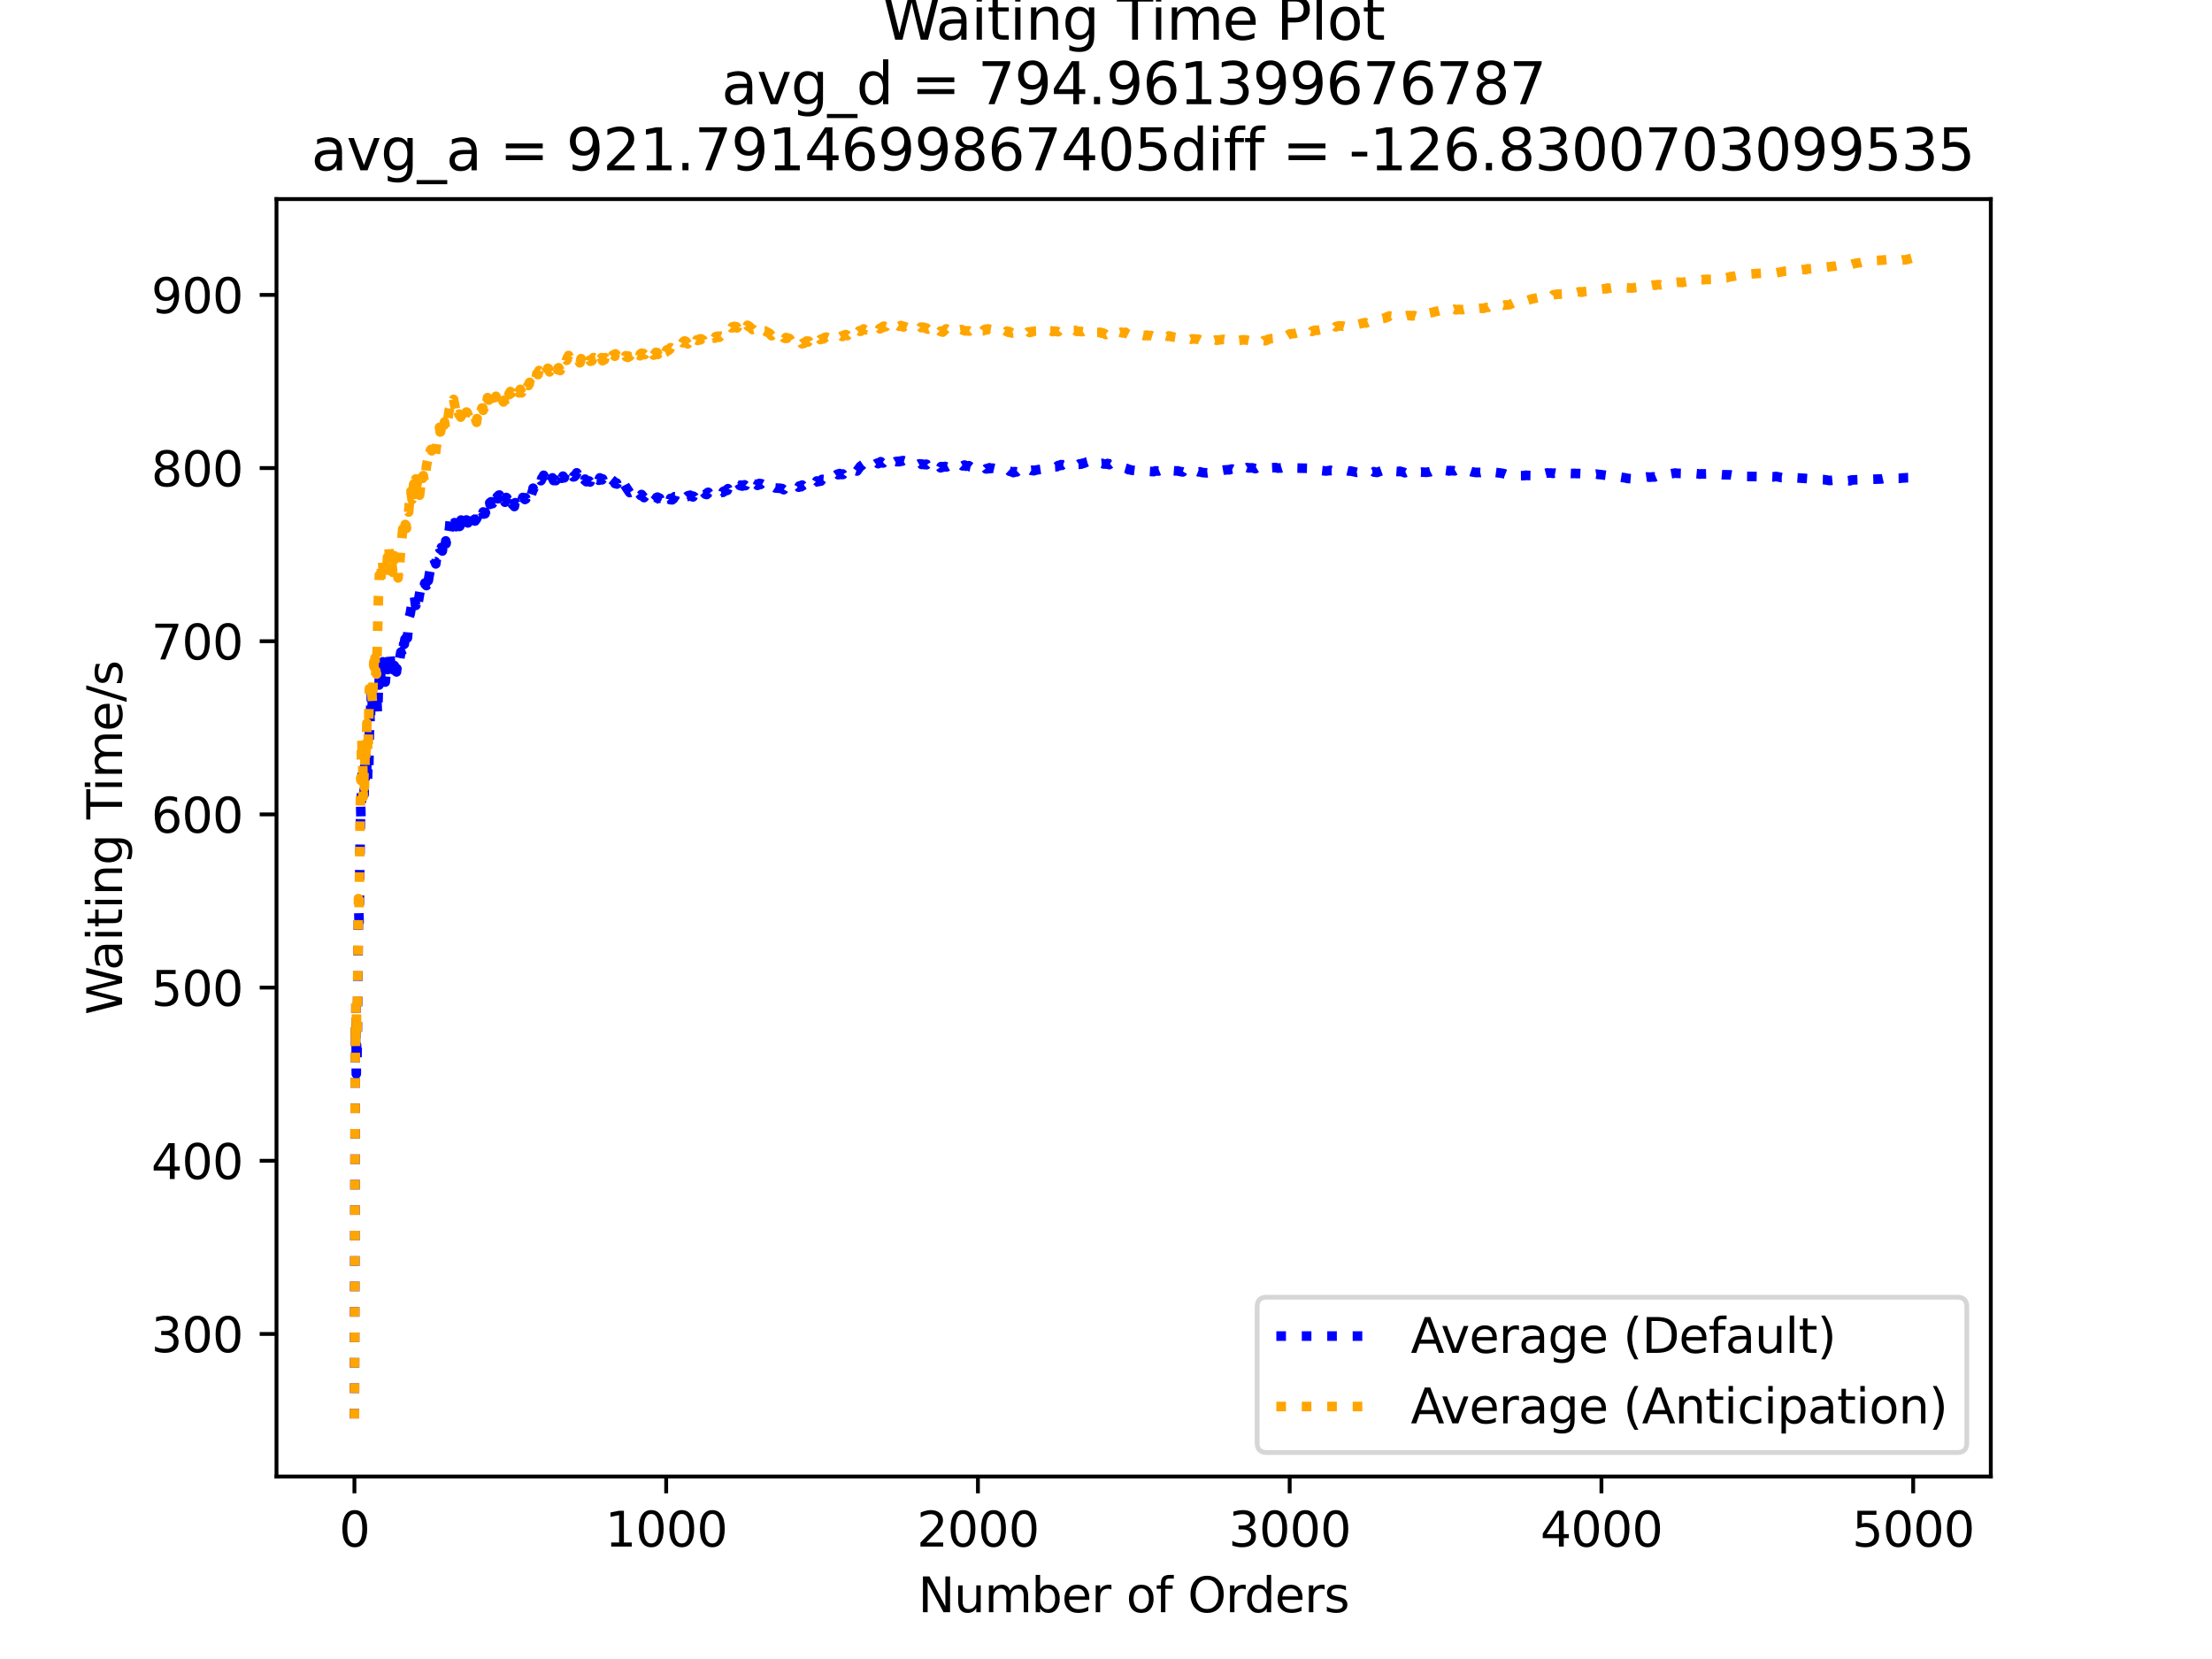 <?xml version="1.0" encoding="utf-8" standalone="no"?>
<!DOCTYPE svg PUBLIC "-//W3C//DTD SVG 1.1//EN"
  "http://www.w3.org/Graphics/SVG/1.1/DTD/svg11.dtd">
<svg xmlns:xlink="http://www.w3.org/1999/xlink" width="460.8pt" height="345.6pt" viewBox="0 0 460.8 345.6" xmlns="http://www.w3.org/2000/svg" version="1.1">
 <defs>
  <style type="text/css">*{stroke-linejoin: round; stroke-linecap: butt}</style>
 </defs>
 <g id="figure_1">
  <g id="patch_1">
   <path d="M 0 345.6 
L 460.8 345.6 
L 460.8 0 
L 0 0 
z
" style="fill: #ffffff"/>
  </g>
  <g id="axes_1">
   <g id="patch_2">
    <path d="M 57.6 307.584 
L 414.72 307.584 
L 414.72 41.472 
L 57.6 41.472 
z
" style="fill: #ffffff"/>
   </g>
   <g id="matplotlib.axis_1">
    <g id="xtick_1">
     <g id="line2d_1">
      <defs>
       <path id="m9e2dcc2f94" d="M 0 0 
L 0 3.5 
" style="stroke: #000000; stroke-width: 0.8"/>
      </defs>
      <g>
       <use xlink:href="#m9e2dcc2f94" x="73.833" y="307.584" style="stroke: #000000; stroke-width: 0.8"/>
      </g>
     </g>
     <g id="text_1">
      <!-- 0 -->
      <g transform="translate(70.651 322.182)scale(0.1 -0.1)">
       <defs>
        <path id="DejaVuSans-30" d="M 2034 4250 
Q 1547 4250 1301 3770 
Q 1056 3291 1056 2328 
Q 1056 1369 1301 889 
Q 1547 409 2034 409 
Q 2525 409 2770 889 
Q 3016 1369 3016 2328 
Q 3016 3291 2770 3770 
Q 2525 4250 2034 4250 
z
M 2034 4750 
Q 2819 4750 3233 4129 
Q 3647 3509 3647 2328 
Q 3647 1150 3233 529 
Q 2819 -91 2034 -91 
Q 1250 -91 836 529 
Q 422 1150 422 2328 
Q 422 3509 836 4129 
Q 1250 4750 2034 4750 
z
" transform="scale(0.016)"/>
       </defs>
       <use xlink:href="#DejaVuSans-30"/>
      </g>
     </g>
    </g>
    <g id="xtick_2">
     <g id="line2d_2">
      <g>
       <use xlink:href="#m9e2dcc2f94" x="138.777" y="307.584" style="stroke: #000000; stroke-width: 0.8"/>
      </g>
     </g>
     <g id="text_2">
      <!-- 1000 -->
      <g transform="translate(126.052 322.182)scale(0.1 -0.1)">
       <defs>
        <path id="DejaVuSans-31" d="M 794 531 
L 1825 531 
L 1825 4091 
L 703 3866 
L 703 4441 
L 1819 4666 
L 2450 4666 
L 2450 531 
L 3481 531 
L 3481 0 
L 794 0 
L 794 531 
z
" transform="scale(0.016)"/>
       </defs>
       <use xlink:href="#DejaVuSans-31"/>
       <use xlink:href="#DejaVuSans-30" x="63.623"/>
       <use xlink:href="#DejaVuSans-30" x="127.246"/>
       <use xlink:href="#DejaVuSans-30" x="190.869"/>
      </g>
     </g>
    </g>
    <g id="xtick_3">
     <g id="line2d_3">
      <g>
       <use xlink:href="#m9e2dcc2f94" x="203.721" y="307.584" style="stroke: #000000; stroke-width: 0.8"/>
      </g>
     </g>
     <g id="text_3">
      <!-- 2000 -->
      <g transform="translate(190.996 322.182)scale(0.1 -0.1)">
       <defs>
        <path id="DejaVuSans-32" d="M 1228 531 
L 3431 531 
L 3431 0 
L 469 0 
L 469 531 
Q 828 903 1448 1529 
Q 2069 2156 2228 2338 
Q 2531 2678 2651 2914 
Q 2772 3150 2772 3378 
Q 2772 3750 2511 3984 
Q 2250 4219 1831 4219 
Q 1534 4219 1204 4116 
Q 875 4013 500 3803 
L 500 4441 
Q 881 4594 1212 4672 
Q 1544 4750 1819 4750 
Q 2544 4750 2975 4387 
Q 3406 4025 3406 3419 
Q 3406 3131 3298 2873 
Q 3191 2616 2906 2266 
Q 2828 2175 2409 1742 
Q 1991 1309 1228 531 
z
" transform="scale(0.016)"/>
       </defs>
       <use xlink:href="#DejaVuSans-32"/>
       <use xlink:href="#DejaVuSans-30" x="63.623"/>
       <use xlink:href="#DejaVuSans-30" x="127.246"/>
       <use xlink:href="#DejaVuSans-30" x="190.869"/>
      </g>
     </g>
    </g>
    <g id="xtick_4">
     <g id="line2d_4">
      <g>
       <use xlink:href="#m9e2dcc2f94" x="268.664" y="307.584" style="stroke: #000000; stroke-width: 0.8"/>
      </g>
     </g>
     <g id="text_4">
      <!-- 3000 -->
      <g transform="translate(255.939 322.182)scale(0.1 -0.1)">
       <defs>
        <path id="DejaVuSans-33" d="M 2597 2516 
Q 3050 2419 3304 2112 
Q 3559 1806 3559 1356 
Q 3559 666 3084 287 
Q 2609 -91 1734 -91 
Q 1441 -91 1130 -33 
Q 819 25 488 141 
L 488 750 
Q 750 597 1062 519 
Q 1375 441 1716 441 
Q 2309 441 2620 675 
Q 2931 909 2931 1356 
Q 2931 1769 2642 2001 
Q 2353 2234 1838 2234 
L 1294 2234 
L 1294 2753 
L 1863 2753 
Q 2328 2753 2575 2939 
Q 2822 3125 2822 3475 
Q 2822 3834 2567 4026 
Q 2313 4219 1838 4219 
Q 1578 4219 1281 4162 
Q 984 4106 628 3988 
L 628 4550 
Q 988 4650 1302 4700 
Q 1616 4750 1894 4750 
Q 2613 4750 3031 4423 
Q 3450 4097 3450 3541 
Q 3450 3153 3228 2886 
Q 3006 2619 2597 2516 
z
" transform="scale(0.016)"/>
       </defs>
       <use xlink:href="#DejaVuSans-33"/>
       <use xlink:href="#DejaVuSans-30" x="63.623"/>
       <use xlink:href="#DejaVuSans-30" x="127.246"/>
       <use xlink:href="#DejaVuSans-30" x="190.869"/>
      </g>
     </g>
    </g>
    <g id="xtick_5">
     <g id="line2d_5">
      <g>
       <use xlink:href="#m9e2dcc2f94" x="333.608" y="307.584" style="stroke: #000000; stroke-width: 0.8"/>
      </g>
     </g>
     <g id="text_5">
      <!-- 4000 -->
      <g transform="translate(320.883 322.182)scale(0.1 -0.1)">
       <defs>
        <path id="DejaVuSans-34" d="M 2419 4116 
L 825 1625 
L 2419 1625 
L 2419 4116 
z
M 2253 4666 
L 3047 4666 
L 3047 1625 
L 3713 1625 
L 3713 1100 
L 3047 1100 
L 3047 0 
L 2419 0 
L 2419 1100 
L 313 1100 
L 313 1709 
L 2253 4666 
z
" transform="scale(0.016)"/>
       </defs>
       <use xlink:href="#DejaVuSans-34"/>
       <use xlink:href="#DejaVuSans-30" x="63.623"/>
       <use xlink:href="#DejaVuSans-30" x="127.246"/>
       <use xlink:href="#DejaVuSans-30" x="190.869"/>
      </g>
     </g>
    </g>
    <g id="xtick_6">
     <g id="line2d_6">
      <g>
       <use xlink:href="#m9e2dcc2f94" x="398.552" y="307.584" style="stroke: #000000; stroke-width: 0.8"/>
      </g>
     </g>
     <g id="text_6">
      <!-- 5000 -->
      <g transform="translate(385.827 322.182)scale(0.1 -0.1)">
       <defs>
        <path id="DejaVuSans-35" d="M 691 4666 
L 3169 4666 
L 3169 4134 
L 1269 4134 
L 1269 2991 
Q 1406 3038 1543 3061 
Q 1681 3084 1819 3084 
Q 2600 3084 3056 2656 
Q 3513 2228 3513 1497 
Q 3513 744 3044 326 
Q 2575 -91 1722 -91 
Q 1428 -91 1123 -41 
Q 819 9 494 109 
L 494 744 
Q 775 591 1075 516 
Q 1375 441 1709 441 
Q 2250 441 2565 725 
Q 2881 1009 2881 1497 
Q 2881 1984 2565 2268 
Q 2250 2553 1709 2553 
Q 1456 2553 1204 2497 
Q 953 2441 691 2322 
L 691 4666 
z
" transform="scale(0.016)"/>
       </defs>
       <use xlink:href="#DejaVuSans-35"/>
       <use xlink:href="#DejaVuSans-30" x="63.623"/>
       <use xlink:href="#DejaVuSans-30" x="127.246"/>
       <use xlink:href="#DejaVuSans-30" x="190.869"/>
      </g>
     </g>
    </g>
    <g id="text_7">
     <!-- Number of Orders -->
     <g transform="translate(191.262 335.861)scale(0.1 -0.1)">
      <defs>
       <path id="DejaVuSans-4e" d="M 628 4666 
L 1478 4666 
L 3547 763 
L 3547 4666 
L 4159 4666 
L 4159 0 
L 3309 0 
L 1241 3903 
L 1241 0 
L 628 0 
L 628 4666 
z
" transform="scale(0.016)"/>
       <path id="DejaVuSans-75" d="M 544 1381 
L 544 3500 
L 1119 3500 
L 1119 1403 
Q 1119 906 1312 657 
Q 1506 409 1894 409 
Q 2359 409 2629 706 
Q 2900 1003 2900 1516 
L 2900 3500 
L 3475 3500 
L 3475 0 
L 2900 0 
L 2900 538 
Q 2691 219 2414 64 
Q 2138 -91 1772 -91 
Q 1169 -91 856 284 
Q 544 659 544 1381 
z
M 1991 3584 
L 1991 3584 
z
" transform="scale(0.016)"/>
       <path id="DejaVuSans-6d" d="M 3328 2828 
Q 3544 3216 3844 3400 
Q 4144 3584 4550 3584 
Q 5097 3584 5394 3201 
Q 5691 2819 5691 2113 
L 5691 0 
L 5113 0 
L 5113 2094 
Q 5113 2597 4934 2840 
Q 4756 3084 4391 3084 
Q 3944 3084 3684 2787 
Q 3425 2491 3425 1978 
L 3425 0 
L 2847 0 
L 2847 2094 
Q 2847 2600 2669 2842 
Q 2491 3084 2119 3084 
Q 1678 3084 1418 2786 
Q 1159 2488 1159 1978 
L 1159 0 
L 581 0 
L 581 3500 
L 1159 3500 
L 1159 2956 
Q 1356 3278 1631 3431 
Q 1906 3584 2284 3584 
Q 2666 3584 2933 3390 
Q 3200 3197 3328 2828 
z
" transform="scale(0.016)"/>
       <path id="DejaVuSans-62" d="M 3116 1747 
Q 3116 2381 2855 2742 
Q 2594 3103 2138 3103 
Q 1681 3103 1420 2742 
Q 1159 2381 1159 1747 
Q 1159 1113 1420 752 
Q 1681 391 2138 391 
Q 2594 391 2855 752 
Q 3116 1113 3116 1747 
z
M 1159 2969 
Q 1341 3281 1617 3432 
Q 1894 3584 2278 3584 
Q 2916 3584 3314 3078 
Q 3713 2572 3713 1747 
Q 3713 922 3314 415 
Q 2916 -91 2278 -91 
Q 1894 -91 1617 61 
Q 1341 213 1159 525 
L 1159 0 
L 581 0 
L 581 4863 
L 1159 4863 
L 1159 2969 
z
" transform="scale(0.016)"/>
       <path id="DejaVuSans-65" d="M 3597 1894 
L 3597 1613 
L 953 1613 
Q 991 1019 1311 708 
Q 1631 397 2203 397 
Q 2534 397 2845 478 
Q 3156 559 3463 722 
L 3463 178 
Q 3153 47 2828 -22 
Q 2503 -91 2169 -91 
Q 1331 -91 842 396 
Q 353 884 353 1716 
Q 353 2575 817 3079 
Q 1281 3584 2069 3584 
Q 2775 3584 3186 3129 
Q 3597 2675 3597 1894 
z
M 3022 2063 
Q 3016 2534 2758 2815 
Q 2500 3097 2075 3097 
Q 1594 3097 1305 2825 
Q 1016 2553 972 2059 
L 3022 2063 
z
" transform="scale(0.016)"/>
       <path id="DejaVuSans-72" d="M 2631 2963 
Q 2534 3019 2420 3045 
Q 2306 3072 2169 3072 
Q 1681 3072 1420 2755 
Q 1159 2438 1159 1844 
L 1159 0 
L 581 0 
L 581 3500 
L 1159 3500 
L 1159 2956 
Q 1341 3275 1631 3429 
Q 1922 3584 2338 3584 
Q 2397 3584 2469 3576 
Q 2541 3569 2628 3553 
L 2631 2963 
z
" transform="scale(0.016)"/>
       <path id="DejaVuSans-20" transform="scale(0.016)"/>
       <path id="DejaVuSans-6f" d="M 1959 3097 
Q 1497 3097 1228 2736 
Q 959 2375 959 1747 
Q 959 1119 1226 758 
Q 1494 397 1959 397 
Q 2419 397 2687 759 
Q 2956 1122 2956 1747 
Q 2956 2369 2687 2733 
Q 2419 3097 1959 3097 
z
M 1959 3584 
Q 2709 3584 3137 3096 
Q 3566 2609 3566 1747 
Q 3566 888 3137 398 
Q 2709 -91 1959 -91 
Q 1206 -91 779 398 
Q 353 888 353 1747 
Q 353 2609 779 3096 
Q 1206 3584 1959 3584 
z
" transform="scale(0.016)"/>
       <path id="DejaVuSans-66" d="M 2375 4863 
L 2375 4384 
L 1825 4384 
Q 1516 4384 1395 4259 
Q 1275 4134 1275 3809 
L 1275 3500 
L 2222 3500 
L 2222 3053 
L 1275 3053 
L 1275 0 
L 697 0 
L 697 3053 
L 147 3053 
L 147 3500 
L 697 3500 
L 697 3744 
Q 697 4328 969 4595 
Q 1241 4863 1831 4863 
L 2375 4863 
z
" transform="scale(0.016)"/>
       <path id="DejaVuSans-4f" d="M 2522 4238 
Q 1834 4238 1429 3725 
Q 1025 3213 1025 2328 
Q 1025 1447 1429 934 
Q 1834 422 2522 422 
Q 3209 422 3611 934 
Q 4013 1447 4013 2328 
Q 4013 3213 3611 3725 
Q 3209 4238 2522 4238 
z
M 2522 4750 
Q 3503 4750 4090 4092 
Q 4678 3434 4678 2328 
Q 4678 1225 4090 567 
Q 3503 -91 2522 -91 
Q 1538 -91 948 565 
Q 359 1222 359 2328 
Q 359 3434 948 4092 
Q 1538 4750 2522 4750 
z
" transform="scale(0.016)"/>
       <path id="DejaVuSans-64" d="M 2906 2969 
L 2906 4863 
L 3481 4863 
L 3481 0 
L 2906 0 
L 2906 525 
Q 2725 213 2448 61 
Q 2172 -91 1784 -91 
Q 1150 -91 751 415 
Q 353 922 353 1747 
Q 353 2572 751 3078 
Q 1150 3584 1784 3584 
Q 2172 3584 2448 3432 
Q 2725 3281 2906 2969 
z
M 947 1747 
Q 947 1113 1208 752 
Q 1469 391 1925 391 
Q 2381 391 2643 752 
Q 2906 1113 2906 1747 
Q 2906 2381 2643 2742 
Q 2381 3103 1925 3103 
Q 1469 3103 1208 2742 
Q 947 2381 947 1747 
z
" transform="scale(0.016)"/>
       <path id="DejaVuSans-73" d="M 2834 3397 
L 2834 2853 
Q 2591 2978 2328 3040 
Q 2066 3103 1784 3103 
Q 1356 3103 1142 2972 
Q 928 2841 928 2578 
Q 928 2378 1081 2264 
Q 1234 2150 1697 2047 
L 1894 2003 
Q 2506 1872 2764 1633 
Q 3022 1394 3022 966 
Q 3022 478 2636 193 
Q 2250 -91 1575 -91 
Q 1294 -91 989 -36 
Q 684 19 347 128 
L 347 722 
Q 666 556 975 473 
Q 1284 391 1588 391 
Q 1994 391 2212 530 
Q 2431 669 2431 922 
Q 2431 1156 2273 1281 
Q 2116 1406 1581 1522 
L 1381 1569 
Q 847 1681 609 1914 
Q 372 2147 372 2553 
Q 372 3047 722 3315 
Q 1072 3584 1716 3584 
Q 2034 3584 2315 3537 
Q 2597 3491 2834 3397 
z
" transform="scale(0.016)"/>
      </defs>
      <use xlink:href="#DejaVuSans-4e"/>
      <use xlink:href="#DejaVuSans-75" x="74.805"/>
      <use xlink:href="#DejaVuSans-6d" x="138.184"/>
      <use xlink:href="#DejaVuSans-62" x="235.596"/>
      <use xlink:href="#DejaVuSans-65" x="299.072"/>
      <use xlink:href="#DejaVuSans-72" x="360.596"/>
      <use xlink:href="#DejaVuSans-20" x="401.709"/>
      <use xlink:href="#DejaVuSans-6f" x="433.496"/>
      <use xlink:href="#DejaVuSans-66" x="494.678"/>
      <use xlink:href="#DejaVuSans-20" x="529.883"/>
      <use xlink:href="#DejaVuSans-4f" x="561.67"/>
      <use xlink:href="#DejaVuSans-72" x="640.381"/>
      <use xlink:href="#DejaVuSans-64" x="679.744"/>
      <use xlink:href="#DejaVuSans-65" x="743.221"/>
      <use xlink:href="#DejaVuSans-72" x="804.744"/>
      <use xlink:href="#DejaVuSans-73" x="845.857"/>
     </g>
    </g>
   </g>
   <g id="matplotlib.axis_2">
    <g id="ytick_1">
     <g id="line2d_7">
      <defs>
       <path id="m3b10ae10f4" d="M 0 0 
L -3.5 0 
" style="stroke: #000000; stroke-width: 0.8"/>
      </defs>
      <g>
       <use xlink:href="#m3b10ae10f4" x="57.6" y="277.885" style="stroke: #000000; stroke-width: 0.8"/>
      </g>
     </g>
     <g id="text_8">
      <!-- 300 -->
      <g transform="translate(31.512 281.684)scale(0.1 -0.1)">
       <use xlink:href="#DejaVuSans-33"/>
       <use xlink:href="#DejaVuSans-30" x="63.623"/>
       <use xlink:href="#DejaVuSans-30" x="127.246"/>
      </g>
     </g>
    </g>
    <g id="ytick_2">
     <g id="line2d_8">
      <g>
       <use xlink:href="#m3b10ae10f4" x="57.6" y="241.809" style="stroke: #000000; stroke-width: 0.8"/>
      </g>
     </g>
     <g id="text_9">
      <!-- 400 -->
      <g transform="translate(31.512 245.608)scale(0.1 -0.1)">
       <use xlink:href="#DejaVuSans-34"/>
       <use xlink:href="#DejaVuSans-30" x="63.623"/>
       <use xlink:href="#DejaVuSans-30" x="127.246"/>
      </g>
     </g>
    </g>
    <g id="ytick_3">
     <g id="line2d_9">
      <g>
       <use xlink:href="#m3b10ae10f4" x="57.6" y="205.733" style="stroke: #000000; stroke-width: 0.8"/>
      </g>
     </g>
     <g id="text_10">
      <!-- 500 -->
      <g transform="translate(31.512 209.532)scale(0.1 -0.1)">
       <use xlink:href="#DejaVuSans-35"/>
       <use xlink:href="#DejaVuSans-30" x="63.623"/>
       <use xlink:href="#DejaVuSans-30" x="127.246"/>
      </g>
     </g>
    </g>
    <g id="ytick_4">
     <g id="line2d_10">
      <g>
       <use xlink:href="#m3b10ae10f4" x="57.6" y="169.657" style="stroke: #000000; stroke-width: 0.8"/>
      </g>
     </g>
     <g id="text_11">
      <!-- 600 -->
      <g transform="translate(31.512 173.456)scale(0.1 -0.1)">
       <defs>
        <path id="DejaVuSans-36" d="M 2113 2584 
Q 1688 2584 1439 2293 
Q 1191 2003 1191 1497 
Q 1191 994 1439 701 
Q 1688 409 2113 409 
Q 2538 409 2786 701 
Q 3034 994 3034 1497 
Q 3034 2003 2786 2293 
Q 2538 2584 2113 2584 
z
M 3366 4563 
L 3366 3988 
Q 3128 4100 2886 4159 
Q 2644 4219 2406 4219 
Q 1781 4219 1451 3797 
Q 1122 3375 1075 2522 
Q 1259 2794 1537 2939 
Q 1816 3084 2150 3084 
Q 2853 3084 3261 2657 
Q 3669 2231 3669 1497 
Q 3669 778 3244 343 
Q 2819 -91 2113 -91 
Q 1303 -91 875 529 
Q 447 1150 447 2328 
Q 447 3434 972 4092 
Q 1497 4750 2381 4750 
Q 2619 4750 2861 4703 
Q 3103 4656 3366 4563 
z
" transform="scale(0.016)"/>
       </defs>
       <use xlink:href="#DejaVuSans-36"/>
       <use xlink:href="#DejaVuSans-30" x="63.623"/>
       <use xlink:href="#DejaVuSans-30" x="127.246"/>
      </g>
     </g>
    </g>
    <g id="ytick_5">
     <g id="line2d_11">
      <g>
       <use xlink:href="#m3b10ae10f4" x="57.6" y="133.581" style="stroke: #000000; stroke-width: 0.8"/>
      </g>
     </g>
     <g id="text_12">
      <!-- 700 -->
      <g transform="translate(31.512 137.381)scale(0.1 -0.1)">
       <defs>
        <path id="DejaVuSans-37" d="M 525 4666 
L 3525 4666 
L 3525 4397 
L 1831 0 
L 1172 0 
L 2766 4134 
L 525 4134 
L 525 4666 
z
" transform="scale(0.016)"/>
       </defs>
       <use xlink:href="#DejaVuSans-37"/>
       <use xlink:href="#DejaVuSans-30" x="63.623"/>
       <use xlink:href="#DejaVuSans-30" x="127.246"/>
      </g>
     </g>
    </g>
    <g id="ytick_6">
     <g id="line2d_12">
      <g>
       <use xlink:href="#m3b10ae10f4" x="57.6" y="97.505" style="stroke: #000000; stroke-width: 0.8"/>
      </g>
     </g>
     <g id="text_13">
      <!-- 800 -->
      <g transform="translate(31.512 101.305)scale(0.1 -0.1)">
       <defs>
        <path id="DejaVuSans-38" d="M 2034 2216 
Q 1584 2216 1326 1975 
Q 1069 1734 1069 1313 
Q 1069 891 1326 650 
Q 1584 409 2034 409 
Q 2484 409 2743 651 
Q 3003 894 3003 1313 
Q 3003 1734 2745 1975 
Q 2488 2216 2034 2216 
z
M 1403 2484 
Q 997 2584 770 2862 
Q 544 3141 544 3541 
Q 544 4100 942 4425 
Q 1341 4750 2034 4750 
Q 2731 4750 3128 4425 
Q 3525 4100 3525 3541 
Q 3525 3141 3298 2862 
Q 3072 2584 2669 2484 
Q 3125 2378 3379 2068 
Q 3634 1759 3634 1313 
Q 3634 634 3220 271 
Q 2806 -91 2034 -91 
Q 1263 -91 848 271 
Q 434 634 434 1313 
Q 434 1759 690 2068 
Q 947 2378 1403 2484 
z
M 1172 3481 
Q 1172 3119 1398 2916 
Q 1625 2713 2034 2713 
Q 2441 2713 2670 2916 
Q 2900 3119 2900 3481 
Q 2900 3844 2670 4047 
Q 2441 4250 2034 4250 
Q 1625 4250 1398 4047 
Q 1172 3844 1172 3481 
z
" transform="scale(0.016)"/>
       </defs>
       <use xlink:href="#DejaVuSans-38"/>
       <use xlink:href="#DejaVuSans-30" x="63.623"/>
       <use xlink:href="#DejaVuSans-30" x="127.246"/>
      </g>
     </g>
    </g>
    <g id="ytick_7">
     <g id="line2d_13">
      <g>
       <use xlink:href="#m3b10ae10f4" x="57.6" y="61.429" style="stroke: #000000; stroke-width: 0.8"/>
      </g>
     </g>
     <g id="text_14">
      <!-- 900 -->
      <g transform="translate(31.512 65.229)scale(0.1 -0.1)">
       <defs>
        <path id="DejaVuSans-39" d="M 703 97 
L 703 672 
Q 941 559 1184 500 
Q 1428 441 1663 441 
Q 2288 441 2617 861 
Q 2947 1281 2994 2138 
Q 2813 1869 2534 1725 
Q 2256 1581 1919 1581 
Q 1219 1581 811 2004 
Q 403 2428 403 3163 
Q 403 3881 828 4315 
Q 1253 4750 1959 4750 
Q 2769 4750 3195 4129 
Q 3622 3509 3622 2328 
Q 3622 1225 3098 567 
Q 2575 -91 1691 -91 
Q 1453 -91 1209 -44 
Q 966 3 703 97 
z
M 1959 2075 
Q 2384 2075 2632 2365 
Q 2881 2656 2881 3163 
Q 2881 3666 2632 3958 
Q 2384 4250 1959 4250 
Q 1534 4250 1286 3958 
Q 1038 3666 1038 3163 
Q 1038 2656 1286 2365 
Q 1534 2075 1959 2075 
z
" transform="scale(0.016)"/>
       </defs>
       <use xlink:href="#DejaVuSans-39"/>
       <use xlink:href="#DejaVuSans-30" x="63.623"/>
       <use xlink:href="#DejaVuSans-30" x="127.246"/>
      </g>
     </g>
    </g>
    <g id="text_15">
     <!-- Waiting Time/s -->
     <g transform="translate(25.433 211.41)rotate(-90)scale(0.1 -0.1)">
      <defs>
       <path id="DejaVuSans-57" d="M 213 4666 
L 850 4666 
L 1831 722 
L 2809 4666 
L 3519 4666 
L 4500 722 
L 5478 4666 
L 6119 4666 
L 4947 0 
L 4153 0 
L 3169 4050 
L 2175 0 
L 1381 0 
L 213 4666 
z
" transform="scale(0.016)"/>
       <path id="DejaVuSans-61" d="M 2194 1759 
Q 1497 1759 1228 1600 
Q 959 1441 959 1056 
Q 959 750 1161 570 
Q 1363 391 1709 391 
Q 2188 391 2477 730 
Q 2766 1069 2766 1631 
L 2766 1759 
L 2194 1759 
z
M 3341 1997 
L 3341 0 
L 2766 0 
L 2766 531 
Q 2569 213 2275 61 
Q 1981 -91 1556 -91 
Q 1019 -91 701 211 
Q 384 513 384 1019 
Q 384 1609 779 1909 
Q 1175 2209 1959 2209 
L 2766 2209 
L 2766 2266 
Q 2766 2663 2505 2880 
Q 2244 3097 1772 3097 
Q 1472 3097 1187 3025 
Q 903 2953 641 2809 
L 641 3341 
Q 956 3463 1253 3523 
Q 1550 3584 1831 3584 
Q 2591 3584 2966 3190 
Q 3341 2797 3341 1997 
z
" transform="scale(0.016)"/>
       <path id="DejaVuSans-69" d="M 603 3500 
L 1178 3500 
L 1178 0 
L 603 0 
L 603 3500 
z
M 603 4863 
L 1178 4863 
L 1178 4134 
L 603 4134 
L 603 4863 
z
" transform="scale(0.016)"/>
       <path id="DejaVuSans-74" d="M 1172 4494 
L 1172 3500 
L 2356 3500 
L 2356 3053 
L 1172 3053 
L 1172 1153 
Q 1172 725 1289 603 
Q 1406 481 1766 481 
L 2356 481 
L 2356 0 
L 1766 0 
Q 1100 0 847 248 
Q 594 497 594 1153 
L 594 3053 
L 172 3053 
L 172 3500 
L 594 3500 
L 594 4494 
L 1172 4494 
z
" transform="scale(0.016)"/>
       <path id="DejaVuSans-6e" d="M 3513 2113 
L 3513 0 
L 2938 0 
L 2938 2094 
Q 2938 2591 2744 2837 
Q 2550 3084 2163 3084 
Q 1697 3084 1428 2787 
Q 1159 2491 1159 1978 
L 1159 0 
L 581 0 
L 581 3500 
L 1159 3500 
L 1159 2956 
Q 1366 3272 1645 3428 
Q 1925 3584 2291 3584 
Q 2894 3584 3203 3211 
Q 3513 2838 3513 2113 
z
" transform="scale(0.016)"/>
       <path id="DejaVuSans-67" d="M 2906 1791 
Q 2906 2416 2648 2759 
Q 2391 3103 1925 3103 
Q 1463 3103 1205 2759 
Q 947 2416 947 1791 
Q 947 1169 1205 825 
Q 1463 481 1925 481 
Q 2391 481 2648 825 
Q 2906 1169 2906 1791 
z
M 3481 434 
Q 3481 -459 3084 -895 
Q 2688 -1331 1869 -1331 
Q 1566 -1331 1297 -1286 
Q 1028 -1241 775 -1147 
L 775 -588 
Q 1028 -725 1275 -790 
Q 1522 -856 1778 -856 
Q 2344 -856 2625 -561 
Q 2906 -266 2906 331 
L 2906 616 
Q 2728 306 2450 153 
Q 2172 0 1784 0 
Q 1141 0 747 490 
Q 353 981 353 1791 
Q 353 2603 747 3093 
Q 1141 3584 1784 3584 
Q 2172 3584 2450 3431 
Q 2728 3278 2906 2969 
L 2906 3500 
L 3481 3500 
L 3481 434 
z
" transform="scale(0.016)"/>
       <path id="DejaVuSans-54" d="M -19 4666 
L 3928 4666 
L 3928 4134 
L 2272 4134 
L 2272 0 
L 1638 0 
L 1638 4134 
L -19 4134 
L -19 4666 
z
" transform="scale(0.016)"/>
       <path id="DejaVuSans-2f" d="M 1625 4666 
L 2156 4666 
L 531 -594 
L 0 -594 
L 1625 4666 
z
" transform="scale(0.016)"/>
      </defs>
      <use xlink:href="#DejaVuSans-57"/>
      <use xlink:href="#DejaVuSans-61" x="92.502"/>
      <use xlink:href="#DejaVuSans-69" x="153.781"/>
      <use xlink:href="#DejaVuSans-74" x="181.564"/>
      <use xlink:href="#DejaVuSans-69" x="220.773"/>
      <use xlink:href="#DejaVuSans-6e" x="248.557"/>
      <use xlink:href="#DejaVuSans-67" x="311.936"/>
      <use xlink:href="#DejaVuSans-20" x="375.412"/>
      <use xlink:href="#DejaVuSans-54" x="407.199"/>
      <use xlink:href="#DejaVuSans-69" x="465.158"/>
      <use xlink:href="#DejaVuSans-6d" x="492.941"/>
      <use xlink:href="#DejaVuSans-65" x="590.354"/>
      <use xlink:href="#DejaVuSans-2f" x="651.877"/>
      <use xlink:href="#DejaVuSans-73" x="685.568"/>
     </g>
    </g>
   </g>
   <g id="line2d_14">
    <path d="M 73.833 295.488 
L 74.028 213.309 
L 74.093 218.777 
L 74.157 208.856 
L 74.222 223.707 
L 74.287 217.756 
L 74.352 220.756 
L 74.417 217.769 
L 74.677 189.336 
L 74.742 189.662 
L 74.807 192.032 
L 75.067 171.998 
L 75.132 167.697 
L 75.197 170.301 
L 75.261 169.89 
L 75.326 162.479 
L 75.391 162.991 
L 75.586 155.969 
L 75.846 165.512 
L 76.041 158.152 
L 76.106 162.039 
L 76.171 157.405 
L 76.236 160.536 
L 76.301 161.468 
L 76.43 159.104 
L 76.56 162.432 
L 76.625 159.884 
L 76.69 161.105 
L 76.82 160.166 
L 77.015 148.537 
L 77.145 151.281 
L 77.275 144.664 
L 77.34 145.75 
L 77.405 143.523 
L 77.535 146.793 
L 77.599 146.602 
L 77.664 145.894 
L 77.729 147.893 
L 77.794 145.189 
L 77.859 146.029 
L 77.924 145.829 
L 78.054 143.38 
L 78.249 146.111 
L 78.314 146.078 
L 78.379 146.294 
L 78.444 144.533 
L 78.639 148.897 
L 78.768 145.438 
L 78.833 141.721 
L 78.898 142.182 
L 78.963 142.71 
L 79.093 139.171 
L 79.288 141.043 
L 79.418 138.47 
L 79.483 140.06 
L 79.548 139.685 
L 79.613 139.853 
L 79.743 137.866 
L 79.873 137.993 
L 79.937 138.387 
L 80.197 141.976 
L 80.262 142.09 
L 80.457 139.529 
L 80.522 139.398 
L 80.652 138.419 
L 80.782 139.487 
L 80.847 137.97 
L 80.912 137.989 
L 80.977 138.33 
L 81.041 138.249 
L 81.106 137.658 
L 81.171 136.041 
L 81.236 136.686 
L 81.431 138.828 
L 81.496 138.773 
L 81.626 137.558 
L 81.691 138.866 
L 81.756 138.835 
L 81.821 138.747 
L 82.016 139.571 
L 82.146 138.649 
L 82.21 139.681 
L 82.275 139.177 
L 82.34 137.903 
L 82.535 139.918 
L 82.6 139.974 
L 82.665 139.275 
L 82.73 139.498 
L 82.795 139.97 
L 83.509 135.84 
L 83.574 136.152 
L 83.639 136.127 
L 83.769 136.612 
L 83.834 135.622 
L 83.899 136.185 
L 83.964 135.957 
L 84.094 134.15 
L 84.159 134.247 
L 84.224 134.191 
L 84.354 133.162 
L 84.419 133.804 
L 84.613 132.056 
L 84.743 132.604 
L 84.808 132.018 
L 84.873 132.897 
L 85.263 128.465 
L 85.458 127.858 
L 85.847 125.507 
L 85.912 125.943 
L 86.042 125.171 
L 86.107 125.203 
L 86.302 124.292 
L 86.367 124.416 
L 86.562 126.059 
L 86.627 126.118 
L 86.692 125.699 
L 86.757 126.087 
L 86.822 125.65 
L 86.951 126.292 
L 87.016 125.389 
L 87.081 125.669 
L 87.601 122.599 
L 87.666 122.688 
L 87.731 122.743 
L 87.861 121.904 
L 87.99 122.098 
L 88.055 122.183 
L 88.12 121.858 
L 88.25 122.356 
L 88.51 121.449 
L 88.575 121.74 
L 88.64 121.724 
L 88.705 121.464 
L 88.77 121.656 
L 88.835 121.991 
L 88.9 121.877 
L 88.965 122.047 
L 89.03 122.767 
L 89.095 122.259 
L 89.159 120.578 
L 89.224 120.951 
L 89.549 119.059 
L 89.744 118.288 
L 90.069 117.091 
L 90.199 116.827 
L 90.264 116.885 
L 90.393 116.284 
L 90.588 116.99 
L 90.653 116.989 
L 90.783 117.467 
L 91.043 115.382 
L 91.173 114.749 
L 91.303 114.946 
L 91.368 114.905 
L 91.433 114.771 
L 91.562 113.997 
L 91.627 114.354 
L 91.692 114.326 
L 91.822 114.263 
L 91.887 114.258 
L 91.952 114.037 
L 92.147 114.789 
L 92.342 113.295 
L 92.407 113.292 
L 92.472 113.68 
L 92.537 113.539 
L 92.602 113.549 
L 92.731 114.391 
L 92.861 112.678 
L 92.926 113.263 
L 93.056 112.084 
L 93.121 112.57 
L 93.251 111.358 
L 93.316 111.441 
L 93.446 111.263 
L 93.641 110.075 
L 93.835 107.832 
L 93.9 107.585 
L 93.965 107.761 
L 94.03 107.73 
L 94.29 108.942 
L 94.42 108.329 
L 94.615 108.974 
L 94.68 108.877 
L 94.875 109.355 
L 94.939 109.283 
L 95.004 109.718 
L 95.199 108.672 
L 95.329 109.418 
L 95.394 109.153 
L 95.459 109.09 
L 95.524 109.444 
L 95.589 108.902 
L 95.719 109.67 
L 95.784 109.636 
L 95.914 108.556 
L 95.979 108.572 
L 96.044 108.335 
L 96.108 108.681 
L 96.368 107.995 
L 96.563 108.647 
L 96.628 108.417 
L 96.758 108.957 
L 96.823 108.574 
L 96.888 108.596 
L 96.953 108.642 
L 97.018 108.481 
L 97.083 108.806 
L 97.148 108.314 
L 97.213 108.417 
L 97.277 108.388 
L 97.472 108.935 
L 97.537 108.464 
L 97.732 109.468 
L 97.862 109.054 
L 97.927 109.09 
L 98.187 108.297 
L 98.317 108.247 
L 98.382 108.334 
L 98.446 108.166 
L 98.511 108.495 
L 98.576 108.296 
L 98.706 108.465 
L 98.836 108.191 
L 98.966 108.538 
L 99.161 108.158 
L 99.226 108.182 
L 99.551 107.536 
L 99.68 106.728 
L 99.745 106.746 
L 99.875 106.381 
L 99.94 106.522 
L 100.07 106.538 
L 100.2 106.632 
L 100.395 105.978 
L 100.59 106.918 
L 100.655 106.647 
L 100.784 107.091 
L 100.979 106.822 
L 101.044 107.028 
L 101.109 106.758 
L 101.174 107.189 
L 101.239 106.979 
L 101.304 106.9 
L 101.369 107.002 
L 101.694 105.172 
L 101.759 104.996 
L 101.824 105.323 
L 101.888 105.251 
L 101.953 105.282 
L 102.018 104.743 
L 102.083 105.073 
L 102.278 104.536 
L 102.343 104.688 
L 102.408 104.564 
L 102.538 104.543 
L 102.603 104.916 
L 102.668 104.722 
L 102.798 104.987 
L 102.863 104.921 
L 102.928 105.059 
L 103.057 104.357 
L 103.187 103.651 
L 103.252 103.98 
L 103.382 103.338 
L 103.512 103.647 
L 103.577 103.465 
L 103.707 103.907 
L 103.902 103.155 
L 103.967 103.274 
L 104.032 103.121 
L 104.097 103.389 
L 104.162 103.265 
L 104.291 103.831 
L 104.356 103.64 
L 104.421 103.484 
L 104.486 103.539 
L 104.616 103.865 
L 104.681 103.874 
L 104.746 104.19 
L 104.811 104.114 
L 104.876 104.126 
L 104.941 104.471 
L 105.006 104.137 
L 105.071 104.368 
L 105.136 104.393 
L 105.201 104.624 
L 105.46 103.631 
L 105.525 103.929 
L 105.59 103.712 
L 105.655 103.889 
L 105.72 103.836 
L 105.785 103.8 
L 105.85 104.012 
L 105.915 103.812 
L 106.045 104.242 
L 106.24 103.806 
L 106.435 104.55 
L 106.564 104.894 
L 106.629 104.634 
L 106.694 104.757 
L 106.759 105.11 
L 106.824 105.081 
L 106.889 105.126 
L 106.954 104.94 
L 107.019 105.088 
L 107.084 105.182 
L 107.149 105.521 
L 107.279 104.752 
L 107.344 104.718 
L 107.409 104.939 
L 107.539 104.487 
L 107.604 104.712 
L 107.668 104.636 
L 107.798 104.656 
L 107.863 104.411 
L 107.928 104.587 
L 107.993 104.594 
L 108.058 104.395 
L 108.253 104.782 
L 108.383 104.431 
L 108.448 104.567 
L 108.578 104.616 
L 108.643 104.526 
L 108.902 103.627 
L 109.097 103.826 
L 109.357 104.055 
L 109.422 103.902 
L 109.487 103.689 
L 109.552 103.93 
L 109.617 103.744 
L 109.682 103.915 
L 109.877 103.326 
L 109.942 103.488 
L 110.136 103.806 
L 110.201 103.78 
L 110.266 103.878 
L 110.461 102.994 
L 110.526 103.186 
L 110.591 103.353 
L 110.981 102.135 
L 111.046 101.699 
L 111.111 101.952 
L 111.305 101.396 
L 111.37 101.396 
L 111.76 100.399 
L 111.825 100.487 
L 112.02 100.015 
L 112.085 99.91 
L 112.15 100.171 
L 112.28 99.841 
L 112.344 99.904 
L 112.409 99.772 
L 112.474 99.861 
L 112.669 100.14 
L 112.734 100.084 
L 112.864 99.642 
L 112.929 99.685 
L 113.254 99.011 
L 113.643 99.974 
L 113.773 100.042 
L 113.903 99.728 
L 114.163 100.292 
L 114.228 100.122 
L 114.293 100.229 
L 114.358 100.165 
L 114.488 100.486 
L 114.553 100.422 
L 114.747 99.997 
L 114.877 100.27 
L 115.072 99.546 
L 115.332 100.108 
L 115.462 99.916 
L 115.527 99.967 
L 115.657 100.02 
L 115.722 100.004 
L 115.786 100.123 
L 115.851 99.859 
L 115.916 99.929 
L 115.981 100.03 
L 116.046 99.395 
L 116.111 99.507 
L 116.176 99.665 
L 116.241 99.527 
L 116.371 99.857 
L 116.501 99.12 
L 116.566 99.203 
L 116.696 99.032 
L 117.02 99.637 
L 117.085 99.539 
L 117.28 99.191 
L 117.475 99.487 
L 117.54 99.54 
L 117.67 98.826 
L 117.735 98.934 
L 117.8 99.085 
L 117.865 99.046 
L 117.995 98.722 
L 118.06 98.771 
L 118.189 98.672 
L 118.319 98.928 
L 118.384 98.716 
L 118.449 98.877 
L 118.644 98.604 
L 118.774 98.626 
L 118.904 98.752 
L 119.099 99.244 
L 119.164 99.041 
L 119.229 99.166 
L 119.293 99.189 
L 119.423 99.35 
L 119.488 99.214 
L 119.553 99.324 
L 119.683 99.291 
L 119.878 98.851 
L 120.008 98.946 
L 120.138 98.496 
L 120.203 98.585 
L 120.333 98.838 
L 120.527 99.326 
L 120.657 99.253 
L 120.852 99.809 
L 120.982 99.668 
L 121.177 100.037 
L 121.242 100.037 
L 121.372 100.362 
L 121.566 100.16 
L 121.696 99.798 
L 121.826 100.087 
L 121.891 99.811 
L 122.151 100.349 
L 122.541 100.29 
L 122.735 100.191 
L 122.93 100.414 
L 122.995 100.098 
L 123.06 100.114 
L 123.125 100.045 
L 123.255 100.268 
L 123.385 100.175 
L 123.645 100.645 
L 123.775 100.192 
L 123.84 100.184 
L 124.164 99.724 
L 124.359 99.945 
L 124.489 99.775 
L 124.554 100.02 
L 124.619 99.945 
L 124.749 100.05 
L 124.944 99.547 
L 125.203 99.871 
L 125.333 99.811 
L 125.398 99.962 
L 125.528 99.759 
L 125.853 100.546 
L 126.048 100.245 
L 126.113 100.413 
L 126.178 100.281 
L 126.307 100.044 
L 126.372 100.069 
L 126.437 99.902 
L 126.502 99.958 
L 126.697 100.067 
L 126.827 99.844 
L 126.957 100.19 
L 127.022 99.943 
L 127.152 99.99 
L 127.346 99.856 
L 127.996 100.388 
L 128.126 100.736 
L 128.256 100.547 
L 128.386 100.637 
L 128.451 100.615 
L 128.515 100.838 
L 128.71 100.314 
L 128.84 100.506 
L 128.97 100.911 
L 129.165 100.536 
L 129.295 100.323 
L 129.62 100.541 
L 129.944 101.15 
L 130.009 101.079 
L 130.074 101.224 
L 130.139 101.013 
L 130.204 101.139 
L 130.399 101.462 
L 131.178 102.616 
L 131.308 102.557 
L 131.438 102.063 
L 131.503 101.995 
L 131.763 102.373 
L 132.087 102.75 
L 132.152 102.681 
L 132.282 102.718 
L 132.412 102.428 
L 132.542 102.571 
L 132.607 102.424 
L 132.672 102.471 
L 132.737 102.58 
L 132.802 102.462 
L 132.867 102.513 
L 132.997 102.645 
L 133.256 102.931 
L 133.451 103.208 
L 133.581 103.131 
L 133.646 103.015 
L 134.101 103.587 
L 134.166 103.66 
L 134.425 103.309 
L 134.685 103.198 
L 134.88 103.378 
L 134.945 103.382 
L 135.01 103.512 
L 135.075 103.459 
L 135.14 103.349 
L 135.205 103.387 
L 135.335 103.577 
L 135.464 103.991 
L 135.529 103.924 
L 135.594 103.897 
L 135.724 103.999 
L 135.789 103.875 
L 135.854 104.057 
L 135.919 103.852 
L 135.984 103.987 
L 136.114 104.184 
L 136.179 104.346 
L 136.244 104.298 
L 136.633 103.902 
L 136.763 103.65 
L 136.893 103.773 
L 136.958 103.56 
L 137.023 103.611 
L 137.218 103.821 
L 137.413 103.771 
L 137.478 103.964 
L 137.543 103.909 
L 137.738 104.055 
L 137.997 103.779 
L 138.257 104.231 
L 138.387 104.061 
L 138.452 104.036 
L 138.582 104.102 
L 138.712 103.99 
L 138.842 104.178 
L 138.907 104.116 
L 138.971 104.193 
L 139.166 104.147 
L 139.231 104.312 
L 139.426 103.904 
L 139.621 104.09 
L 139.686 103.817 
L 139.751 103.906 
L 140.011 104.13 
L 140.14 103.93 
L 140.27 103.942 
L 140.53 103.467 
L 140.595 103.469 
L 140.66 103.243 
L 140.725 103.325 
L 140.92 103.308 
L 141.115 103.346 
L 141.309 103.61 
L 141.439 103.567 
L 141.504 103.637 
L 141.699 103.476 
L 141.764 103.448 
L 141.829 103.273 
L 141.894 103.367 
L 142.219 103.037 
L 142.413 103.235 
L 142.478 103.149 
L 142.803 103.543 
L 143.063 103.484 
L 143.258 103.298 
L 143.777 103.159 
L 143.907 103.316 
L 144.037 103.407 
L 144.362 103.518 
L 144.427 103.363 
L 144.492 103.422 
L 144.622 103.496 
L 144.687 103.596 
L 144.881 103.333 
L 145.076 103.464 
L 145.141 103.48 
L 145.206 103.252 
L 145.271 103.293 
L 145.336 103.312 
L 145.466 102.859 
L 145.531 102.918 
L 145.661 102.783 
L 145.791 102.517 
L 146.05 102.574 
L 146.31 102.804 
L 146.375 102.935 
L 146.57 102.541 
L 146.83 102.828 
L 146.895 102.822 
L 146.96 102.958 
L 147.024 102.899 
L 147.154 102.879 
L 147.219 103.017 
L 147.284 102.902 
L 147.479 102.566 
L 147.544 102.56 
L 147.609 102.699 
L 147.674 102.644 
L 147.999 102.803 
L 148.129 102.572 
L 148.193 102.719 
L 148.258 102.608 
L 148.518 102.618 
L 148.648 102.89 
L 148.713 102.813 
L 148.973 103.039 
L 149.427 102.482 
L 149.492 102.589 
L 149.622 102.577 
L 150.596 102.569 
L 150.661 102.389 
L 150.726 102.455 
L 150.791 102.44 
L 150.921 102.259 
L 151.506 102.152 
L 151.636 101.799 
L 151.7 101.931 
L 151.765 101.857 
L 152.22 101.939 
L 152.545 101.534 
L 152.675 101.673 
L 152.805 101.407 
L 152.999 101.531 
L 153.259 101.026 
L 153.389 100.963 
L 153.584 101.106 
L 153.844 100.726 
L 154.103 101.132 
L 154.298 101.048 
L 154.363 101.212 
L 154.428 101.122 
L 154.623 101.257 
L 155.078 100.994 
L 155.272 101.171 
L 155.532 100.421 
L 155.727 100.533 
L 155.857 100.715 
L 155.987 100.454 
L 156.052 100.493 
L 156.182 100.462 
L 156.311 100.461 
L 156.376 100.42 
L 156.506 100.536 
L 156.636 100.506 
L 156.766 100.655 
L 156.831 100.59 
L 157.156 100.948 
L 157.48 100.858 
L 157.74 101.027 
L 157.805 101.111 
L 157.87 100.878 
L 157.935 100.907 
L 158 100.975 
L 158.195 100.706 
L 158.325 100.818 
L 158.455 100.92 
L 158.585 100.764 
L 158.844 100.897 
L 158.909 100.9 
L 159.039 101.167 
L 159.104 101.109 
L 159.169 101.051 
L 159.234 101.129 
L 159.559 101.198 
L 159.689 101.081 
L 159.818 101.115 
L 160.143 101.323 
L 160.208 101.274 
L 160.338 101.465 
L 160.598 101.24 
L 160.728 101.355 
L 160.858 101.447 
L 161.247 101.48 
L 161.507 101.647 
L 162.156 101.712 
L 162.481 101.698 
L 162.741 101.788 
L 162.936 101.779 
L 163.26 102.015 
L 163.325 101.901 
L 163.39 101.95 
L 164.17 101.581 
L 164.429 101.402 
L 164.559 101.665 
L 164.624 101.63 
L 165.469 101.333 
L 165.663 101.267 
L 166.053 101.511 
L 166.313 101.418 
L 166.378 101.495 
L 166.508 101.244 
L 166.638 101.398 
L 166.767 101.331 
L 166.897 101.392 
L 167.092 101.047 
L 167.222 101.189 
L 167.482 101.019 
L 167.547 101.121 
L 167.612 101.059 
L 167.677 101.054 
L 167.807 100.905 
L 168.001 101.069 
L 168.131 101.083 
L 168.456 101.137 
L 168.586 100.958 
L 168.846 100.622 
L 169.17 100.223 
L 169.3 100.343 
L 169.365 100.219 
L 169.43 100.253 
L 169.56 100.353 
L 169.82 100.387 
L 170.015 100.408 
L 170.145 100.193 
L 170.209 100.26 
L 170.469 100.226 
L 170.534 100.313 
L 170.599 100.262 
L 170.989 100.232 
L 171.249 99.87 
L 172.093 99.928 
L 172.223 99.583 
L 172.547 99.765 
L 173.002 99.387 
L 173.067 99.474 
L 173.132 99.38 
L 173.392 99.322 
L 173.522 99.389 
L 173.781 99.097 
L 173.976 98.983 
L 174.106 99.019 
L 174.431 98.777 
L 174.561 98.83 
L 174.626 98.897 
L 174.885 98.652 
L 175.275 98.853 
L 175.405 98.805 
L 175.535 98.736 
L 175.6 98.844 
L 175.665 98.757 
L 175.795 98.775 
L 175.925 98.671 
L 176.184 98.803 
L 176.444 98.75 
L 176.509 98.867 
L 176.574 98.806 
L 177.158 98.686 
L 177.223 98.685 
L 177.418 98.433 
L 177.548 98.514 
L 177.873 98.28 
L 178.133 97.9 
L 178.327 98.057 
L 178.522 98.119 
L 179.237 97.138 
L 179.496 97.007 
L 179.691 96.787 
L 179.951 96.608 
L 180.081 96.618 
L 180.276 96.501 
L 180.471 96.594 
L 180.536 96.564 
L 180.795 96.182 
L 180.925 96.092 
L 181.185 96.208 
L 181.51 96.182 
L 182.224 96.784 
L 182.484 96.598 
L 182.809 96.47 
L 182.938 96.597 
L 183.003 96.48 
L 183.133 96.415 
L 183.263 96.371 
L 183.328 96.367 
L 183.458 96.18 
L 183.718 96.422 
L 183.978 96.449 
L 184.107 96.299 
L 184.302 96.489 
L 184.497 96.664 
L 184.562 96.607 
L 184.692 96.699 
L 184.887 96.56 
L 185.082 96.597 
L 185.212 96.563 
L 185.471 96.746 
L 185.601 96.447 
L 185.666 96.489 
L 185.796 96.464 
L 185.991 96.277 
L 186.056 96.378 
L 186.121 96.309 
L 186.251 96.378 
L 186.64 96.139 
L 186.77 96.173 
L 186.9 96.187 
L 187.03 96.092 
L 187.355 96.191 
L 187.614 96.066 
L 187.744 95.993 
L 187.939 96.067 
L 188.134 95.95 
L 189.368 96.311 
L 189.498 96.288 
L 190.147 96.491 
L 190.862 96.514 
L 190.927 96.57 
L 191.056 96.481 
L 191.121 96.477 
L 191.316 96.622 
L 191.381 96.709 
L 191.511 96.633 
L 191.966 96.664 
L 192.031 96.76 
L 192.096 96.681 
L 192.355 96.72 
L 192.55 96.784 
L 192.81 96.788 
L 192.94 96.701 
L 193.005 96.815 
L 193.07 96.745 
L 193.2 96.842 
L 193.459 96.87 
L 193.524 96.793 
L 193.589 96.885 
L 193.784 97.025 
L 193.914 97.103 
L 193.979 96.984 
L 194.044 97.033 
L 194.434 97.299 
L 194.628 97.186 
L 194.758 97.017 
L 194.823 97.11 
L 195.148 97.3 
L 195.473 97.371 
L 195.603 97.477 
L 195.862 97.356 
L 195.927 97.458 
L 196.057 97.195 
L 196.317 97.356 
L 196.577 97.208 
L 196.707 97.275 
L 196.836 97.161 
L 197.031 97.231 
L 197.161 97.283 
L 197.356 97.15 
L 197.681 96.999 
L 197.746 97.087 
L 197.941 96.941 
L 198.2 97.027 
L 198.395 96.972 
L 198.785 96.978 
L 198.98 97.149 
L 200.214 96.899 
L 200.343 96.871 
L 200.538 97.052 
L 200.733 96.952 
L 200.863 96.912 
L 200.928 96.874 
L 201.188 97.11 
L 201.318 97.099 
L 201.837 97.012 
L 202.162 97.268 
L 203.006 97.449 
L 203.266 97.506 
L 203.526 97.492 
L 203.721 97.475 
L 203.915 97.544 
L 203.98 97.639 
L 204.045 97.565 
L 204.5 97.616 
L 204.63 97.594 
L 204.825 97.68 
L 205.019 97.635 
L 205.149 97.576 
L 205.344 97.604 
L 205.409 97.692 
L 205.474 97.626 
L 205.734 97.661 
L 205.929 97.638 
L 206.123 97.44 
L 206.383 97.598 
L 206.773 97.521 
L 207.163 97.613 
L 207.422 97.368 
L 208.396 97.723 
L 208.591 97.627 
L 210.085 97.944 
L 210.345 98.184 
L 210.67 98.241 
L 211.124 98.449 
L 211.384 98.243 
L 211.774 98.314 
L 211.968 98.132 
L 212.098 98.145 
L 212.358 97.912 
L 212.553 98.071 
L 212.683 98.05 
L 212.878 98.096 
L 213.397 98.099 
L 213.592 98.148 
L 213.917 97.95 
L 214.306 98.122 
L 214.501 97.981 
L 214.631 97.876 
L 214.826 97.994 
L 215.086 97.977 
L 215.151 97.948 
L 215.345 98.068 
L 215.735 97.943 
L 216.125 97.868 
L 216.969 97.744 
L 217.099 97.719 
L 217.424 97.63 
L 217.619 97.731 
L 218.138 97.615 
L 218.268 97.677 
L 218.463 97.562 
L 218.658 97.423 
L 218.852 97.288 
L 218.982 97.276 
L 219.047 97.356 
L 219.112 97.275 
L 219.956 97.235 
L 220.086 97.21 
L 220.151 97.227 
L 220.411 96.99 
L 220.736 96.995 
L 220.996 96.799 
L 221.19 96.948 
L 221.385 96.81 
L 221.515 96.823 
L 221.645 96.846 
L 221.84 96.893 
L 222.23 96.807 
L 222.359 96.889 
L 222.554 96.947 
L 222.749 96.856 
L 223.074 96.864 
L 223.399 96.615 
L 223.658 96.672 
L 223.853 96.711 
L 224.438 96.743 
L 224.762 96.732 
L 224.892 96.635 
L 225.087 96.682 
L 225.217 96.693 
L 225.347 96.644 
L 225.542 96.496 
L 225.737 96.527 
L 226.451 96.219 
L 226.646 96.169 
L 226.841 96.283 
L 227.555 96.219 
L 228.399 96.513 
L 228.724 96.461 
L 228.984 96.589 
L 229.049 96.469 
L 229.114 96.56 
L 229.243 96.663 
L 229.373 96.545 
L 229.568 96.528 
L 229.763 96.58 
L 229.893 96.654 
L 230.542 96.677 
L 230.737 96.549 
L 231.062 96.797 
L 231.257 96.636 
L 233.854 97.328 
L 234.244 97.46 
L 234.764 97.609 
L 235.088 97.836 
L 235.283 97.801 
L 235.608 97.928 
L 236.972 98.094 
L 237.167 98.217 
L 237.556 98.192 
L 237.751 98.054 
L 238.66 98.153 
L 238.79 98.153 
L 240.349 98.251 
L 240.674 98.09 
L 241.323 98.126 
L 241.518 98.046 
L 241.908 98.194 
L 242.167 98.154 
L 242.232 98.197 
L 242.427 98.091 
L 242.687 98.282 
L 243.206 97.928 
L 243.466 97.933 
L 243.791 97.968 
L 244.051 98.035 
L 244.83 98.095 
L 245.09 98.095 
L 245.285 98.081 
L 245.544 98.152 
L 245.739 98.204 
L 246.129 98.273 
L 246.324 98.29 
L 246.389 98.312 
L 246.454 98.209 
L 246.519 98.28 
L 246.843 98.412 
L 247.623 98.307 
L 247.817 98.288 
L 247.947 98.301 
L 248.142 98.2 
L 248.402 98.346 
L 248.597 98.374 
L 249.181 98.288 
L 249.376 98.171 
L 249.701 98.302 
L 249.961 98.282 
L 250.48 98.438 
L 251.454 98.513 
L 251.649 98.488 
L 251.779 98.482 
L 251.974 98.456 
L 253.143 98.222 
L 253.403 98.153 
L 253.597 98.147 
L 254.182 98.046 
L 254.507 97.985 
L 255.026 97.898 
L 255.221 97.905 
L 255.935 97.846 
L 256.065 97.879 
L 256.325 97.77 
L 256.65 97.704 
L 256.91 97.827 
L 257.364 97.829 
L 257.624 97.734 
L 257.884 97.687 
L 258.079 97.683 
L 258.273 97.654 
L 258.533 97.633 
L 258.598 97.693 
L 258.663 97.617 
L 258.923 97.476 
L 259.377 97.569 
L 259.507 97.585 
L 259.832 97.398 
L 260.027 97.467 
L 260.222 97.478 
L 260.741 97.455 
L 260.936 97.468 
L 261.131 97.528 
L 261.521 97.634 
L 261.78 97.475 
L 261.975 97.53 
L 262.3 97.542 
L 262.69 97.503 
L 263.079 97.521 
L 263.664 97.524 
L 264.443 97.359 
L 264.703 97.453 
L 265.742 97.4 
L 266.197 97.527 
L 266.521 97.497 
L 266.781 97.507 
L 266.976 97.446 
L 273.405 97.572 
L 273.73 97.72 
L 273.99 97.729 
L 274.509 97.891 
L 274.639 97.857 
L 274.964 98.03 
L 275.094 97.955 
L 275.354 98.028 
L 276.198 98.119 
L 276.977 98.031 
L 277.107 97.974 
L 277.302 98.036 
L 277.562 98.036 
L 279.51 98.127 
L 279.64 98.111 
L 280.03 98.102 
L 280.224 98.102 
L 280.419 98.089 
L 280.614 98.043 
L 281.004 98.133 
L 281.134 98.125 
L 281.328 98.104 
L 282.627 98.396 
L 282.757 98.374 
L 283.861 98.545 
L 283.991 98.514 
L 284.121 98.444 
L 284.446 98.391 
L 284.965 98.428 
L 286.134 98.249 
L 286.264 98.352 
L 286.329 98.293 
L 286.394 98.365 
L 286.849 98.418 
L 287.044 98.341 
L 287.953 98.023 
L 288.148 98.015 
L 288.277 97.993 
L 288.602 98.127 
L 288.797 98.189 
L 289.382 98.298 
L 289.511 98.149 
L 289.706 98.159 
L 290.421 98.132 
L 290.551 98.166 
L 290.68 98.196 
L 291.33 98.238 
L 291.59 98.158 
L 292.434 98.384 
L 292.629 98.486 
L 292.824 98.4 
L 293.083 98.534 
L 293.278 98.505 
L 294.317 98.32 
L 294.512 98.196 
L 295.032 98.328 
L 296.071 98.364 
L 296.201 98.347 
L 297.175 98.398 
L 297.37 98.346 
L 297.824 98.312 
L 297.954 98.279 
L 298.149 98.183 
L 298.409 98.196 
L 298.669 98.236 
L 298.928 98.146 
L 299.967 98.011 
L 300.162 97.93 
L 300.422 97.927 
L 300.682 98 
L 300.877 97.968 
L 301.396 98.032 
L 301.591 98.056 
L 301.851 98.124 
L 302.046 98.004 
L 302.24 98.07 
L 302.63 98.039 
L 302.76 98.055 
L 302.955 98.099 
L 303.15 97.986 
L 303.344 98.033 
L 304.773 98.023 
L 305.163 98.143 
L 306.332 98.206 
L 306.592 98.29 
L 307.501 98.436 
L 307.631 98.399 
L 307.826 98.433 
L 308.02 98.405 
L 308.345 98.426 
L 308.475 98.399 
L 308.735 98.461 
L 310.099 98.334 
L 310.423 98.416 
L 310.618 98.366 
L 310.813 98.401 
L 311.592 98.419 
L 312.372 98.52 
L 312.502 98.524 
L 312.696 98.579 
L 313.021 98.611 
L 313.346 98.7 
L 313.476 98.723 
L 313.865 98.875 
L 314.06 98.912 
L 314.255 98.896 
L 315.879 99.108 
L 316.203 99.024 
L 316.463 99.084 
L 316.723 99.094 
L 317.567 99.086 
L 317.892 98.994 
L 318.152 99.04 
L 319.321 99.058 
L 319.905 98.882 
L 320.035 98.899 
L 320.23 98.823 
L 320.555 98.842 
L 320.879 98.956 
L 321.334 98.744 
L 321.659 98.684 
L 322.308 98.516 
L 322.568 98.554 
L 322.958 98.536 
L 323.152 98.546 
L 323.477 98.614 
L 323.802 98.553 
L 324.127 98.617 
L 324.321 98.64 
L 324.711 98.684 
L 325.166 98.53 
L 325.62 98.509 
L 325.815 98.535 
L 326.075 98.588 
L 326.659 98.585 
L 326.854 98.615 
L 327.309 98.632 
L 327.698 98.634 
L 328.023 98.608 
L 328.478 98.66 
L 328.673 98.633 
L 329.907 98.691 
L 330.556 98.716 
L 330.881 98.769 
L 332.115 98.802 
L 332.309 98.808 
L 332.569 98.762 
L 333.089 98.857 
L 333.219 98.837 
L 333.413 98.867 
L 334.712 99.044 
L 334.907 99.07 
L 335.622 99.163 
L 335.881 99.305 
L 336.206 99.315 
L 336.92 99.375 
L 337.18 99.322 
L 337.375 99.369 
L 338.674 99.568 
L 338.999 99.661 
L 339.713 99.717 
L 339.843 99.752 
L 340.038 99.7 
L 340.233 99.742 
L 340.752 99.698 
L 340.947 99.701 
L 341.272 99.632 
L 341.467 99.579 
L 342.116 99.508 
L 342.376 99.464 
L 342.571 99.426 
L 342.7 99.414 
L 343.09 99.358 
L 343.35 99.363 
L 343.545 99.41 
L 343.869 99.398 
L 344.324 99.337 
L 344.649 99.374 
L 344.974 99.239 
L 349 98.539 
L 349.26 98.596 
L 352.182 98.68 
L 352.377 98.631 
L 352.572 98.626 
L 352.767 98.632 
L 353.027 98.627 
L 353.741 98.694 
L 354.066 98.771 
L 354.455 98.7 
L 354.78 98.732 
L 355.17 98.717 
L 355.429 98.711 
L 355.689 98.705 
L 355.949 98.812 
L 356.663 98.88 
L 357.897 98.84 
L 358.547 98.871 
L 358.807 98.893 
L 360.43 98.924 
L 360.755 98.98 
L 361.404 99.052 
L 361.794 99.088 
L 361.989 99.119 
L 362.963 99.191 
L 363.288 99.131 
L 363.612 99.239 
L 366.47 99.281 
L 366.795 99.316 
L 366.925 99.309 
L 367.054 99.345 
L 367.314 99.227 
L 367.834 99.281 
L 369.392 99.354 
L 369.717 99.284 
L 370.042 99.259 
L 370.821 99.428 
L 371.146 99.494 
L 372.315 99.496 
L 373.029 99.586 
L 373.419 99.615 
L 373.744 99.654 
L 373.938 99.566 
L 374.198 99.542 
L 376.926 99.721 
L 377.186 99.72 
L 377.835 99.787 
L 378.03 99.793 
L 378.355 99.873 
L 379.848 99.905 
L 380.173 99.947 
L 380.693 100.022 
L 380.952 100.087 
L 381.277 100.089 
L 382.446 99.976 
L 382.771 99.958 
L 383.875 100.035 
L 384.33 100.016 
L 384.849 100.15 
L 385.044 100.129 
L 385.369 100.156 
L 385.628 100.001 
L 386.083 99.965 
L 391.928 99.776 
L 392.318 99.687 
L 394.721 99.54 
L 395.11 99.63 
L 395.63 99.624 
L 395.76 99.642 
L 395.954 99.612 
L 396.279 99.571 
L 396.669 99.558 
L 397.253 99.518 
L 397.903 99.508 
L 398.292 99.454 
L 398.487 99.323 
L 398.487 99.323 
" clip-path="url(#p763b07f239)" style="fill: none; stroke-dasharray: 2,3.3; stroke-dashoffset: 0; stroke: #0000ff; stroke-width: 2"/>
   </g>
   <g id="line2d_15">
    <path d="M 73.833 295.488 
L 74.028 213.309 
L 74.093 218.777 
L 74.157 208.856 
L 74.222 215.295 
L 74.287 210.395 
L 74.352 216.477 
L 74.417 214.766 
L 74.677 187.19 
L 74.742 187.66 
L 74.807 190.155 
L 75.132 162.085 
L 75.197 162.597 
L 75.261 160.632 
L 75.326 153.606 
L 75.391 154.621 
L 75.586 160.161 
L 75.651 166.074 
L 75.716 162.343 
L 75.781 162.858 
L 75.846 160.577 
L 75.911 164.041 
L 75.976 161.736 
L 76.041 157.533 
L 76.106 159.416 
L 76.366 153.269 
L 76.43 150.632 
L 76.625 157.169 
L 76.69 156.257 
L 76.885 146.14 
L 76.95 143.455 
L 77.015 145.082 
L 77.08 145.02 
L 77.145 142.419 
L 77.21 142.678 
L 77.275 143.821 
L 77.34 141.972 
L 77.405 143.206 
L 77.599 146.766 
L 77.859 137.924 
L 77.924 138.937 
L 77.989 137.433 
L 78.054 138.655 
L 78.119 137.047 
L 78.249 140.995 
L 78.314 139.758 
L 78.379 140.338 
L 78.444 140.428 
L 78.833 124.408 
L 78.963 122.108 
L 79.028 119.786 
L 79.093 120.055 
L 79.158 120.394 
L 79.223 122.281 
L 79.483 118.265 
L 79.678 116.239 
L 79.873 120.192 
L 79.937 120.157 
L 80.002 119.221 
L 80.067 120.112 
L 80.262 118.027 
L 80.457 119.407 
L 80.522 119.299 
L 80.717 116.062 
L 80.782 117.039 
L 81.041 114.141 
L 81.171 116.383 
L 81.236 116.135 
L 81.366 116.585 
L 81.431 116.095 
L 81.561 117.744 
L 81.626 117.33 
L 81.821 119.234 
L 82.146 115.777 
L 82.21 116.541 
L 82.275 116.498 
L 82.34 115.989 
L 82.665 119.118 
L 82.73 119.288 
L 82.795 119.066 
L 82.925 120.397 
L 83.055 119.012 
L 83.12 119.51 
L 83.574 113.009 
L 83.639 113.135 
L 83.899 110.176 
L 83.964 110.476 
L 84.029 110.424 
L 84.094 110.233 
L 84.159 110.527 
L 84.224 111.35 
L 84.419 109.25 
L 84.548 109.654 
L 84.613 109.496 
L 84.678 110.064 
L 85.003 106.498 
L 85.133 106.672 
L 85.328 103.995 
L 85.393 102.856 
L 85.458 103.367 
L 85.588 102.369 
L 85.847 104.07 
L 85.912 103.934 
L 85.977 101.491 
L 86.042 102.153 
L 86.172 100.864 
L 86.237 101.567 
L 86.302 102.419 
L 86.367 102.359 
L 86.627 99.761 
L 86.822 101.027 
L 86.886 100.702 
L 87.016 102.301 
L 87.081 101.604 
L 87.146 101.85 
L 87.406 103.152 
L 87.536 102.03 
L 87.666 100.13 
L 87.731 100.46 
L 87.796 100.402 
L 87.926 100.595 
L 87.99 99.278 
L 88.055 99.648 
L 88.185 99.075 
L 88.445 100.676 
L 88.575 99.484 
L 88.64 99.286 
L 88.835 97.084 
L 89.095 95.828 
L 89.224 96.545 
L 89.679 93.737 
L 89.744 93.766 
L 89.809 93.611 
L 89.939 93.917 
L 90.199 92.394 
L 90.458 93.672 
L 90.523 93.875 
L 90.588 94.517 
L 90.653 94.331 
L 90.718 94.584 
L 90.978 92.414 
L 91.303 89.707 
L 91.497 89.563 
L 91.562 89.016 
L 91.692 89.995 
L 91.757 89.988 
L 91.822 89.758 
L 92.017 88.146 
L 92.082 88.279 
L 92.147 87.722 
L 92.342 88.286 
L 92.407 87.979 
L 92.472 88.015 
L 92.537 88.553 
L 92.602 87.881 
L 92.666 88.315 
L 92.861 89.666 
L 93.381 86.768 
L 93.576 85.399 
L 93.641 85.264 
L 93.9 83.334 
L 93.965 83.678 
L 94.03 83.58 
L 94.16 83.886 
L 94.225 83.809 
L 94.42 83.354 
L 94.485 83.202 
L 94.939 85.55 
L 95.004 85.45 
L 95.069 85.616 
L 95.134 85.431 
L 95.199 85.925 
L 95.264 85.732 
L 95.394 86.151 
L 95.459 85.414 
L 95.524 85.799 
L 95.589 86.329 
L 95.654 86.259 
L 95.979 86.896 
L 96.108 85.806 
L 96.173 85.897 
L 96.303 86.387 
L 96.368 86.605 
L 96.498 85.926 
L 96.563 86.103 
L 96.758 87.008 
L 97.148 85.838 
L 97.277 85.884 
L 97.667 86.832 
L 97.992 86.022 
L 98.122 86.004 
L 98.382 86.68 
L 98.446 86.509 
L 98.511 86.367 
L 98.706 86.735 
L 98.836 86.575 
L 99.291 87.98 
L 99.356 87.203 
L 99.421 87.247 
L 99.486 87.649 
L 99.875 86.009 
L 99.94 85.947 
L 100.005 85.542 
L 100.07 85.736 
L 100.135 86.03 
L 100.395 84.998 
L 100.525 85.176 
L 100.59 85 
L 100.655 85.487 
L 100.72 85.348 
L 100.784 85.255 
L 100.849 84.837 
L 100.914 85.111 
L 100.979 85.154 
L 101.044 85.411 
L 101.109 84.511 
L 101.174 84.787 
L 101.239 84.665 
L 101.564 82.828 
L 101.629 83.21 
L 101.694 83.108 
L 101.759 83.089 
L 101.824 83.355 
L 102.343 82.033 
L 102.473 82.493 
L 102.603 82.491 
L 102.733 82.915 
L 102.863 82.804 
L 102.993 83.46 
L 103.122 83.54 
L 103.317 82.555 
L 103.642 83.923 
L 103.707 83.748 
L 103.772 83.641 
L 103.967 82.43 
L 104.162 83 
L 104.226 82.91 
L 104.356 82.615 
L 104.551 83.03 
L 104.876 83.737 
L 104.941 83.39 
L 105.006 83.471 
L 105.201 84.417 
L 105.46 82.6 
L 105.59 82.782 
L 105.655 82.893 
L 105.785 82.473 
L 105.85 82.734 
L 106.045 82.013 
L 106.11 82.21 
L 106.305 81.559 
L 106.37 81.597 
L 106.564 81.907 
L 106.629 81.631 
L 106.824 82.02 
L 107.019 82.356 
L 107.084 82.087 
L 107.149 82.174 
L 107.279 81.981 
L 107.474 82.348 
L 107.668 81.63 
L 107.863 81.891 
L 107.993 81.61 
L 108.058 81.651 
L 108.123 81.832 
L 108.318 81.285 
L 108.383 81.103 
L 108.643 81.847 
L 108.708 81.642 
L 108.773 81.651 
L 108.837 81.827 
L 109.097 80.947 
L 109.162 80.908 
L 109.357 80.362 
L 109.487 80.564 
L 109.617 80.953 
L 109.682 80.512 
L 109.747 80.741 
L 110.006 80.274 
L 110.071 80.318 
L 110.201 79.874 
L 110.266 79.976 
L 110.331 79.645 
L 110.396 79.818 
L 110.461 79.824 
L 110.721 80.373 
L 111.175 78.99 
L 111.24 78.956 
L 111.305 79.256 
L 111.435 78.865 
L 111.5 79.035 
L 111.565 78.983 
L 111.63 79.001 
L 111.825 77.843 
L 112.085 78.029 
L 112.28 77.186 
L 112.344 77.264 
L 112.409 77.446 
L 112.474 77.197 
L 112.539 77.387 
L 112.604 77.218 
L 112.669 77.324 
L 112.734 77.378 
L 112.929 77.147 
L 112.994 77.264 
L 113.124 76.663 
L 113.189 76.776 
L 113.319 76.548 
L 113.449 76.094 
L 113.708 76.496 
L 113.968 76.744 
L 114.033 76.879 
L 114.098 76.727 
L 114.163 76.82 
L 114.228 76.768 
L 114.488 77.474 
L 114.877 76.635 
L 115.202 77.324 
L 115.462 76.976 
L 115.527 77.083 
L 115.916 76.369 
L 116.176 77.035 
L 116.241 76.689 
L 116.306 76.826 
L 116.371 76.6 
L 116.566 76.947 
L 116.696 77.193 
L 117.085 75.958 
L 117.15 75.949 
L 117.215 76.095 
L 117.28 76.035 
L 117.345 76.087 
L 117.475 75.528 
L 117.54 75.722 
L 117.735 75.565 
L 117.8 75.328 
L 117.865 75.548 
L 117.995 74.98 
L 118.06 75.068 
L 118.189 74.501 
L 118.319 74.347 
L 118.449 74.051 
L 118.644 74.391 
L 118.904 74.281 
L 118.969 74.252 
L 119.034 74.413 
L 119.099 74.204 
L 119.164 74.271 
L 119.488 74.457 
L 119.618 74.788 
L 119.683 74.659 
L 119.748 74.752 
L 119.878 74.867 
L 120.138 74.391 
L 120.203 74.459 
L 120.333 74.793 
L 120.527 75.015 
L 120.787 75.584 
L 120.852 75.554 
L 121.047 74.704 
L 121.437 75.453 
L 121.631 74.956 
L 121.826 74.805 
L 122.216 75.708 
L 122.476 74.955 
L 122.735 75.286 
L 122.8 75.234 
L 122.865 75.002 
L 122.93 75.085 
L 122.995 75.267 
L 123.19 74.956 
L 123.32 75.163 
L 123.515 74.632 
L 123.645 74.485 
L 123.84 74.596 
L 124.034 74.088 
L 124.099 74.229 
L 124.294 74.264 
L 124.489 74.631 
L 124.619 74.585 
L 124.684 74.784 
L 124.749 74.534 
L 124.814 74.694 
L 124.879 74.527 
L 124.944 74.712 
L 125.009 74.664 
L 125.138 74.639 
L 125.203 74.589 
L 125.268 74.792 
L 125.333 74.502 
L 125.398 74.716 
L 125.528 75.149 
L 125.593 75.045 
L 125.658 75.068 
L 125.723 74.826 
L 125.788 74.912 
L 125.918 74.942 
L 126.048 74.507 
L 126.113 74.613 
L 126.178 74.57 
L 126.372 74.733 
L 126.437 74.814 
L 126.632 74.395 
L 126.762 74.737 
L 126.827 74.393 
L 126.892 74.519 
L 127.087 74.831 
L 127.346 74.029 
L 127.476 74.268 
L 127.671 73.977 
L 127.931 74.006 
L 128.061 74.207 
L 128.191 73.713 
L 128.321 74.065 
L 128.451 73.986 
L 128.58 74.134 
L 128.71 74.011 
L 128.775 73.762 
L 128.84 73.798 
L 129.035 73.79 
L 129.1 73.633 
L 129.165 73.762 
L 129.23 73.942 
L 129.295 73.888 
L 129.36 73.885 
L 129.425 73.701 
L 129.49 73.759 
L 129.814 74.251 
L 129.879 74.151 
L 129.944 74.413 
L 130.139 74.11 
L 130.269 74.292 
L 130.334 74.107 
L 130.399 74.204 
L 130.464 74.347 
L 130.529 74.148 
L 130.594 74.262 
L 130.659 74.134 
L 130.724 74.215 
L 130.789 74.452 
L 130.853 74.371 
L 130.918 74.18 
L 130.983 74.244 
L 131.178 74.236 
L 131.373 73.655 
L 131.438 73.832 
L 131.828 74.157 
L 131.958 74.176 
L 132.282 73.952 
L 132.412 73.955 
L 132.737 74.373 
L 132.802 74.019 
L 132.867 74.051 
L 132.997 74.137 
L 133.191 73.975 
L 133.321 74.126 
L 133.386 73.755 
L 133.451 73.8 
L 133.516 73.916 
L 133.646 73.568 
L 133.971 73.776 
L 134.036 73.635 
L 134.101 73.738 
L 134.295 73.889 
L 134.36 73.732 
L 134.425 73.84 
L 134.49 73.839 
L 134.555 73.973 
L 134.815 73.644 
L 134.88 73.829 
L 134.945 73.771 
L 135.14 73.82 
L 135.205 73.814 
L 135.464 73.152 
L 135.529 73.268 
L 135.659 73.586 
L 135.724 73.506 
L 135.854 73.604 
L 135.919 73.556 
L 136.179 73.988 
L 136.633 73.387 
L 136.828 73.661 
L 136.893 73.453 
L 136.958 73.583 
L 137.023 73.852 
L 137.088 73.694 
L 137.153 73.854 
L 137.218 73.797 
L 137.348 73.769 
L 137.413 73.761 
L 137.478 73.593 
L 137.543 73.645 
L 137.738 73.938 
L 137.932 73.404 
L 137.997 73.578 
L 138.062 73.463 
L 138.127 73.13 
L 138.192 73.277 
L 138.257 73.282 
L 138.322 73.52 
L 138.387 73.408 
L 138.452 73.541 
L 138.517 73.453 
L 138.712 73.36 
L 138.907 72.886 
L 139.296 72.977 
L 139.361 72.767 
L 139.426 72.824 
L 139.491 72.823 
L 139.686 72.423 
L 139.881 72.562 
L 140.14 72.18 
L 140.335 72.209 
L 140.4 72.175 
L 140.53 72.286 
L 140.725 72.087 
L 140.92 72.211 
L 141.115 71.929 
L 141.244 71.964 
L 141.439 71.663 
L 141.504 71.703 
L 141.764 71.797 
L 141.894 71.724 
L 141.959 71.531 
L 142.024 71.618 
L 142.089 71.571 
L 142.219 71.353 
L 142.284 71.415 
L 142.413 71.13 
L 142.608 71.012 
L 142.738 71.139 
L 142.868 71.113 
L 143.128 71.465 
L 143.258 71.649 
L 143.323 71.551 
L 143.453 71.4 
L 143.518 71.219 
L 143.582 71.294 
L 143.777 71.519 
L 144.037 71.19 
L 144.232 71.556 
L 144.297 71.42 
L 144.362 71.491 
L 144.427 71.661 
L 144.492 71.528 
L 144.687 71.572 
L 144.816 71.517 
L 144.881 71.569 
L 145.141 70.812 
L 145.336 70.921 
L 145.791 70.589 
L 145.856 70.629 
L 145.92 70.809 
L 146.05 70.584 
L 146.31 70.739 
L 146.44 70.809 
L 146.57 71.047 
L 146.635 70.935 
L 146.7 71.011 
L 146.83 70.983 
L 146.96 70.759 
L 147.089 70.994 
L 147.349 70.604 
L 147.479 70.521 
L 147.609 70.523 
L 147.674 70.515 
L 147.804 70.385 
L 147.934 70.464 
L 148.129 70.635 
L 148.193 70.452 
L 148.258 70.599 
L 148.778 70.387 
L 148.908 70.451 
L 149.103 70.123 
L 149.168 70.241 
L 149.362 70.256 
L 149.492 70.028 
L 149.622 70.192 
L 149.752 70.226 
L 149.817 70.28 
L 150.077 70.008 
L 150.207 70.051 
L 150.402 69.814 
L 150.531 69.664 
L 150.726 69.386 
L 150.986 69.298 
L 151.116 69.195 
L 151.311 68.982 
L 151.571 68.887 
L 151.636 68.604 
L 151.7 68.625 
L 151.83 68.629 
L 152.22 68.091 
L 152.415 68.31 
L 152.545 68.097 
L 152.74 68.27 
L 152.934 67.989 
L 153.324 68.193 
L 153.389 68.06 
L 153.454 68.135 
L 153.519 68.308 
L 153.584 68.257 
L 153.649 67.978 
L 153.714 68.109 
L 154.038 67.902 
L 154.168 67.723 
L 154.233 67.859 
L 154.298 67.675 
L 154.363 67.812 
L 154.428 67.966 
L 154.493 67.913 
L 154.753 67.968 
L 154.948 68.099 
L 155.078 68.282 
L 155.272 68.5 
L 155.402 68.458 
L 155.727 67.763 
L 155.857 67.979 
L 155.922 67.877 
L 156.052 67.942 
L 156.766 68.658 
L 156.896 68.624 
L 157.091 68.841 
L 157.156 68.736 
L 157.221 68.793 
L 157.48 68.739 
L 157.545 68.565 
L 157.61 68.675 
L 157.935 68.76 
L 158 68.599 
L 158.065 68.653 
L 158.26 68.824 
L 158.52 68.448 
L 158.585 68.543 
L 158.714 68.733 
L 158.844 68.714 
L 159.104 68.907 
L 159.299 68.912 
L 160.338 69.46 
L 160.728 69.937 
L 160.922 69.746 
L 161.117 69.745 
L 161.247 69.559 
L 161.377 69.646 
L 161.702 69.977 
L 161.832 69.904 
L 162.091 70.082 
L 162.221 70.214 
L 162.351 70.28 
L 162.481 70.274 
L 162.546 70.374 
L 162.611 70.321 
L 162.871 70.247 
L 163.001 70.435 
L 163.131 70.143 
L 163.325 70.406 
L 163.65 70.51 
L 163.715 70.316 
L 163.78 70.388 
L 163.91 70.389 
L 163.975 70.457 
L 164.04 70.39 
L 164.429 70.508 
L 164.624 70.721 
L 164.884 71.153 
L 164.949 70.958 
L 165.014 70.689 
L 165.079 70.735 
L 165.469 70.854 
L 165.598 70.869 
L 165.728 70.877 
L 166.053 71.272 
L 166.248 71.258 
L 166.378 71.252 
L 166.573 71.152 
L 166.832 71.43 
L 166.962 71.361 
L 167.092 71.626 
L 167.287 71.465 
L 167.482 71.536 
L 168.001 71.047 
L 168.326 71.256 
L 168.456 71.071 
L 168.586 71.334 
L 168.651 71.252 
L 168.781 71.289 
L 168.976 71.099 
L 169.3 71.423 
L 169.495 71.391 
L 169.755 71.18 
L 169.82 71.288 
L 170.015 71.074 
L 170.145 71.127 
L 170.274 70.771 
L 170.339 70.805 
L 170.469 70.841 
L 170.599 70.814 
L 170.794 70.565 
L 170.924 70.754 
L 170.989 70.663 
L 171.573 70.589 
L 171.703 70.332 
L 171.898 70.343 
L 172.093 70.211 
L 172.483 70.363 
L 172.677 70.336 
L 173.002 70.358 
L 173.262 70.213 
L 173.327 70.204 
L 173.392 70.321 
L 173.457 70.22 
L 173.651 70.254 
L 173.781 70.009 
L 173.976 70.011 
L 174.041 69.883 
L 174.106 69.941 
L 174.431 69.901 
L 174.626 69.74 
L 174.756 69.824 
L 175.08 70.159 
L 175.34 70.001 
L 175.47 70.103 
L 175.665 69.902 
L 175.73 69.944 
L 175.86 69.798 
L 176.184 69.694 
L 176.314 69.815 
L 176.379 69.781 
L 176.509 69.918 
L 176.899 69.551 
L 177.094 69.718 
L 177.158 69.706 
L 177.288 69.557 
L 177.353 69.692 
L 177.548 69.271 
L 177.613 69.335 
L 177.678 69.337 
L 177.938 69.733 
L 178.003 69.77 
L 178.263 69.348 
L 178.327 69.451 
L 178.392 69.382 
L 178.522 69.249 
L 178.912 68.998 
L 178.977 69.01 
L 179.042 68.887 
L 179.107 68.933 
L 179.302 69.014 
L 179.496 68.833 
L 179.756 68.654 
L 179.821 68.7 
L 179.886 68.514 
L 179.951 68.562 
L 180.276 68.727 
L 180.471 68.617 
L 180.73 68.596 
L 180.86 68.497 
L 181.51 68.572 
L 181.64 68.467 
L 182.029 68.602 
L 182.289 68.75 
L 182.549 68.678 
L 182.679 68.655 
L 182.744 68.646 
L 182.809 68.429 
L 182.874 68.454 
L 183.198 68.621 
L 183.263 68.419 
L 183.328 68.504 
L 183.718 68.164 
L 183.783 68.292 
L 183.978 68.003 
L 184.043 68.076 
L 184.107 67.941 
L 184.172 68 
L 184.497 68.065 
L 184.562 67.943 
L 184.627 67.999 
L 184.757 67.941 
L 184.822 68.001 
L 184.887 67.927 
L 185.471 68.122 
L 185.861 67.894 
L 186.316 68.269 
L 186.445 67.995 
L 186.705 67.93 
L 187.03 67.761 
L 187.355 67.981 
L 187.679 67.809 
L 187.874 67.932 
L 188.134 68.021 
L 188.199 68.123 
L 188.329 67.992 
L 188.913 68.237 
L 189.043 68.081 
L 189.108 68.123 
L 189.303 67.963 
L 189.498 68.024 
L 189.693 68.163 
L 189.887 68.16 
L 189.952 67.977 
L 190.017 68.007 
L 190.472 68.034 
L 190.732 67.937 
L 190.927 68.09 
L 191.316 68.112 
L 191.511 68.194 
L 191.771 68.254 
L 191.836 68.145 
L 191.901 68.225 
L 192.031 68.199 
L 192.29 68.144 
L 192.55 68.293 
L 192.68 68.245 
L 192.875 68.433 
L 193.005 68.342 
L 193.265 68.57 
L 193.524 68.473 
L 193.654 68.582 
L 194.369 68.952 
L 194.628 68.835 
L 194.888 69.161 
L 194.953 69.103 
L 195.213 69.374 
L 195.408 68.911 
L 195.603 69.019 
L 195.732 68.852 
L 195.927 69.056 
L 195.992 68.952 
L 196.057 69.007 
L 196.187 69.061 
L 196.382 69.192 
L 197.096 68.496 
L 197.551 68.772 
L 197.616 68.635 
L 197.681 68.684 
L 197.746 68.623 
L 197.811 68.726 
L 197.876 68.646 
L 198.07 68.668 
L 198.33 68.42 
L 198.785 68.609 
L 198.915 68.585 
L 199.174 68.499 
L 199.369 68.689 
L 199.564 68.589 
L 199.694 68.561 
L 200.019 68.68 
L 200.278 68.632 
L 200.603 68.784 
L 201.058 68.946 
L 201.772 68.909 
L 201.902 68.973 
L 202.032 68.864 
L 202.227 68.847 
L 202.357 68.768 
L 202.552 68.846 
L 202.681 68.844 
L 203.136 68.583 
L 203.201 68.691 
L 203.266 68.633 
L 203.396 68.674 
L 203.461 68.639 
L 203.656 68.793 
L 203.98 68.75 
L 204.175 69.012 
L 204.24 68.927 
L 204.37 69.014 
L 204.565 68.931 
L 204.695 68.911 
L 204.825 68.914 
L 204.954 68.73 
L 205.084 68.769 
L 205.279 68.57 
L 205.539 68.725 
L 205.799 68.506 
L 206.123 68.587 
L 207.292 68.791 
L 207.422 68.7 
L 207.552 68.844 
L 207.617 68.761 
L 207.747 68.65 
L 208.007 68.775 
L 208.396 68.698 
L 208.461 68.715 
L 208.656 68.58 
L 208.786 68.532 
L 209.695 69.057 
L 209.76 68.978 
L 209.825 69.041 
L 210.085 69.23 
L 210.215 69.205 
L 210.28 69.066 
L 210.345 69.166 
L 210.475 69.211 
L 210.799 69.381 
L 210.994 69.337 
L 211.124 69.388 
L 211.319 69.287 
L 211.514 69.332 
L 212.748 69.214 
L 212.813 69.237 
L 212.943 69.167 
L 213.072 69.185 
L 213.202 69.21 
L 213.397 69.195 
L 213.722 69.36 
L 213.982 69.298 
L 214.047 69.288 
L 214.176 69.153 
L 214.306 69.159 
L 214.436 69.192 
L 214.501 69.275 
L 214.566 69.197 
L 214.761 69.204 
L 214.891 69.053 
L 214.956 69.165 
L 215.086 69.078 
L 215.281 69.03 
L 215.41 69.006 
L 215.605 68.969 
L 215.93 68.955 
L 216.125 69.001 
L 216.255 69.027 
L 216.45 68.821 
L 216.709 68.966 
L 216.839 68.939 
L 216.904 68.953 
L 217.099 68.756 
L 217.229 68.75 
L 217.359 68.825 
L 217.489 68.854 
L 217.683 68.938 
L 217.878 68.78 
L 218.203 68.901 
L 218.333 68.894 
L 218.463 68.914 
L 219.112 68.926 
L 219.307 69.088 
L 219.632 68.983 
L 219.892 68.977 
L 220.151 69.077 
L 220.346 69.069 
L 220.411 69.107 
L 220.671 68.795 
L 221.45 68.776 
L 221.71 68.67 
L 222.035 68.679 
L 222.23 68.758 
L 223.009 69.024 
L 223.204 68.83 
L 223.983 68.813 
L 224.308 69.044 
L 224.438 69.026 
L 224.762 69.043 
L 224.892 69.01 
L 225.217 69.089 
L 225.347 69.054 
L 225.542 69.086 
L 225.996 68.818 
L 226.191 68.919 
L 226.776 68.769 
L 226.905 68.881 
L 227.165 68.842 
L 227.425 68.891 
L 227.49 68.813 
L 227.555 68.889 
L 227.88 69.121 
L 228.204 69.239 
L 228.334 69.246 
L 228.984 69.242 
L 229.179 69.218 
L 229.308 69.299 
L 229.438 69.405 
L 229.698 69.342 
L 230.088 69.502 
L 230.348 69.691 
L 231.127 69.332 
L 231.322 69.283 
L 231.517 69.037 
L 231.646 68.969 
L 231.776 68.909 
L 231.906 68.762 
L 231.971 68.835 
L 233.4 69.264 
L 233.595 69.196 
L 233.854 69.372 
L 233.984 69.309 
L 234.114 69.354 
L 234.439 69.214 
L 234.764 69.525 
L 235.023 69.659 
L 235.738 69.748 
L 235.933 69.884 
L 236.257 69.642 
L 236.387 69.607 
L 236.647 69.749 
L 236.907 69.757 
L 237.167 69.754 
L 237.491 69.677 
L 237.686 69.782 
L 238.271 69.913 
L 238.466 69.917 
L 238.855 69.799 
L 239.115 69.929 
L 239.505 69.896 
L 239.764 69.888 
L 239.894 69.965 
L 240.024 70.005 
L 240.219 70.014 
L 240.349 70.107 
L 240.479 70.09 
L 240.674 70.116 
L 240.868 70.164 
L 240.998 70.178 
L 241.063 70.243 
L 241.258 69.998 
L 241.583 69.914 
L 241.713 69.95 
L 241.908 70.005 
L 242.037 70.04 
L 242.167 69.958 
L 242.297 70.007 
L 242.362 69.899 
L 242.427 69.976 
L 242.622 70.057 
L 242.817 69.972 
L 243.012 70.026 
L 243.401 70.075 
L 243.531 69.965 
L 243.661 70.044 
L 243.791 70.008 
L 244.051 70.149 
L 244.96 70.287 
L 245.285 70.189 
L 245.739 70.262 
L 245.869 70.337 
L 246.064 70.256 
L 247.623 70.533 
L 248.142 70.684 
L 248.337 70.583 
L 249.701 70.682 
L 250.155 70.909 
L 250.285 70.89 
L 250.805 71.114 
L 251.065 71.008 
L 251.13 70.896 
L 251.195 70.942 
L 251.389 70.891 
L 251.844 70.881 
L 252.688 70.962 
L 252.883 70.899 
L 253.078 70.877 
L 253.273 70.806 
L 253.468 70.885 
L 254.896 70.686 
L 255.091 70.72 
L 255.351 70.82 
L 255.611 70.919 
L 255.806 70.988 
L 255.935 70.992 
L 256.13 70.896 
L 256.26 70.952 
L 256.52 70.849 
L 256.91 70.81 
L 257.039 70.699 
L 257.494 70.801 
L 257.624 70.795 
L 257.884 70.866 
L 258.144 70.931 
L 258.273 70.918 
L 258.728 70.775 
L 258.923 70.829 
L 259.053 70.797 
L 259.312 70.78 
L 260.611 71.027 
L 260.806 71.126 
L 261.586 71.306 
L 261.78 71.181 
L 262.3 71.098 
L 262.56 71.113 
L 262.755 71.064 
L 262.949 71.04 
L 263.144 71.08 
L 263.274 70.95 
L 263.599 70.992 
L 263.859 70.892 
L 264.118 70.695 
L 264.313 70.66 
L 264.833 70.541 
L 265.157 70.513 
L 265.417 70.507 
L 265.482 70.42 
L 265.547 70.472 
L 265.677 70.376 
L 265.807 70.356 
L 266.132 70.376 
L 266.326 70.278 
L 266.456 70.257 
L 267.041 69.976 
L 267.495 70.004 
L 267.82 69.947 
L 267.95 70.017 
L 268.47 69.703 
L 268.664 69.571 
L 269.639 69.482 
L 270.483 69.257 
L 270.613 69.29 
L 270.743 69.313 
L 271.002 69.442 
L 271.197 69.275 
L 271.392 69.369 
L 271.847 69.057 
L 271.977 69.07 
L 272.106 69.072 
L 272.366 69.135 
L 272.496 69.11 
L 272.626 69.073 
L 272.886 69.146 
L 273.081 69.01 
L 273.34 69.049 
L 273.405 68.936 
L 273.47 68.985 
L 273.665 68.923 
L 273.86 68.795 
L 274.25 68.797 
L 274.509 68.808 
L 275.029 68.702 
L 275.224 68.649 
L 275.613 68.739 
L 275.808 68.648 
L 275.938 68.636 
L 276.068 68.566 
L 276.198 68.537 
L 276.458 68.485 
L 276.588 68.442 
L 276.782 68.481 
L 277.497 68.279 
L 277.692 68.188 
L 278.211 68.041 
L 278.276 68.105 
L 278.341 68.014 
L 278.796 67.926 
L 278.926 67.87 
L 279.12 67.903 
L 279.38 67.897 
L 279.575 67.943 
L 279.705 67.912 
L 280.095 68.029 
L 280.354 67.891 
L 280.939 67.897 
L 281.069 67.768 
L 281.199 67.867 
L 281.458 67.64 
L 281.588 67.69 
L 281.978 67.643 
L 282.562 67.623 
L 282.757 67.59 
L 284.381 67.204 
L 284.576 67.298 
L 285.16 67.046 
L 285.615 66.851 
L 285.875 66.845 
L 286.329 66.614 
L 286.459 66.572 
L 286.654 66.486 
L 286.979 66.564 
L 287.173 66.49 
L 287.368 66.565 
L 287.628 66.472 
L 287.758 66.501 
L 288.018 66.378 
L 288.277 66.331 
L 288.472 66.203 
L 288.602 66.25 
L 288.862 66.031 
L 289.187 66.014 
L 289.382 65.816 
L 289.901 65.881 
L 290.031 65.889 
L 290.226 65.94 
L 290.551 65.888 
L 290.875 65.925 
L 291.07 65.832 
L 291.265 65.887 
L 291.46 65.997 
L 291.59 65.971 
L 291.849 65.805 
L 292.044 65.83 
L 292.499 65.904 
L 293.213 65.722 
L 293.473 65.736 
L 293.603 65.74 
L 293.733 65.786 
L 293.863 65.725 
L 294.187 65.815 
L 294.512 65.718 
L 295.032 65.889 
L 295.226 65.787 
L 295.356 65.838 
L 295.616 65.49 
L 296.201 65.39 
L 296.785 65.513 
L 296.98 65.308 
L 297.564 65.237 
L 298.149 65.113 
L 298.344 65.101 
L 298.539 65.083 
L 298.733 64.96 
L 298.993 64.889 
L 299.188 64.884 
L 300.162 64.629 
L 300.877 64.64 
L 301.071 64.56 
L 301.201 64.504 
L 301.396 64.578 
L 301.656 64.632 
L 302.37 64.686 
L 303.02 64.418 
L 303.28 64.542 
L 303.409 64.549 
L 303.929 64.445 
L 304.189 64.5 
L 304.449 64.486 
L 304.773 64.508 
L 305.033 64.444 
L 306.527 64.567 
L 306.722 64.608 
L 307.111 64.5 
L 307.501 64.465 
L 307.761 64.43 
L 308.02 64.271 
L 308.54 64.21 
L 308.67 64.204 
L 308.93 64.259 
L 309.579 64.053 
L 309.969 64.035 
L 310.423 63.725 
L 310.683 63.758 
L 311.722 63.726 
L 312.956 63.641 
L 313.086 63.534 
L 313.281 63.597 
L 313.541 63.521 
L 313.735 63.514 
L 313.93 63.517 
L 314.06 63.537 
L 314.19 63.513 
L 314.515 63.456 
L 315.164 63.143 
L 315.294 63.108 
L 315.489 63.009 
L 315.684 62.963 
L 316.009 62.886 
L 316.203 62.874 
L 316.658 62.793 
L 317.048 62.765 
L 317.242 62.764 
L 317.307 62.818 
L 317.372 62.738 
L 317.697 62.649 
L 317.957 62.663 
L 319.061 62.291 
L 322.568 61.563 
L 323.412 61.633 
L 323.607 61.401 
L 324.256 61.33 
L 324.451 61.26 
L 324.646 61.29 
L 325.75 61.243 
L 326.01 61.347 
L 327.439 61.128 
L 328.023 61.052 
L 328.218 61.097 
L 328.413 60.959 
L 329.062 60.767 
L 329.192 60.843 
L 329.387 60.832 
L 329.582 60.882 
L 329.777 60.758 
L 330.101 60.744 
L 330.751 60.681 
L 331.076 60.561 
L 331.53 60.498 
L 331.725 60.478 
L 332.309 60.374 
L 332.504 60.378 
L 332.894 60.258 
L 333.089 60.314 
L 333.608 60.222 
L 334.193 60.162 
L 334.453 60.129 
L 334.647 60.176 
L 334.842 60.002 
L 335.427 60.046 
L 335.946 59.97 
L 336.661 60.021 
L 337.245 59.892 
L 337.635 59.857 
L 337.765 59.79 
L 338.414 59.896 
L 338.804 59.94 
L 339.908 60.009 
L 340.103 59.988 
L 340.427 59.945 
L 340.622 59.887 
L 341.531 59.771 
L 341.726 59.792 
L 341.986 59.802 
L 342.765 59.765 
L 342.96 59.64 
L 344.519 59.354 
L 344.844 59.435 
L 345.233 59.294 
L 345.363 59.289 
L 345.753 59.309 
L 345.948 59.354 
L 346.078 59.331 
L 346.272 59.342 
L 346.727 59.243 
L 347.052 59.075 
L 347.182 59.05 
L 347.506 59.093 
L 347.766 59.039 
L 347.961 59.047 
L 348.156 58.942 
L 349.585 58.78 
L 349.779 58.793 
L 350.429 58.862 
L 350.754 58.753 
L 351.013 58.734 
L 351.468 58.655 
L 351.922 58.59 
L 352.442 58.667 
L 353.091 58.573 
L 354.001 58.342 
L 354.196 58.258 
L 354.78 58.284 
L 354.91 58.205 
L 355.3 58.248 
L 355.624 58.168 
L 355.819 58.206 
L 356.014 58.216 
L 356.534 58.201 
L 356.728 58.075 
L 357.053 58.033 
L 357.248 58.011 
L 357.638 58.025 
L 357.962 57.849 
L 359.651 57.853 
L 359.911 57.792 
L 360.82 57.562 
L 360.95 57.581 
L 362.249 57.328 
L 362.638 57.214 
L 363.028 57.263 
L 363.288 57.264 
L 363.483 57.244 
L 364.067 57.109 
L 368.483 56.819 
L 368.678 56.796 
L 368.938 56.802 
L 369.133 56.783 
L 369.392 56.766 
L 369.912 56.87 
L 371.86 56.483 
L 374.588 56.286 
L 374.718 56.227 
L 374.978 56.237 
L 375.432 56.161 
L 376.082 56.153 
L 376.212 56.181 
L 376.536 55.985 
L 376.861 56.025 
L 377.445 55.976 
L 378.939 55.778 
L 379.264 55.669 
L 379.718 55.704 
L 379.978 55.703 
L 382.251 55.428 
L 382.706 55.341 
L 382.901 55.307 
L 383.161 55.379 
L 383.485 55.335 
L 383.745 55.335 
L 384.07 55.312 
L 384.784 55.212 
L 385.044 55.162 
L 385.304 55.074 
L 385.628 55.039 
L 385.758 55.087 
L 386.148 54.955 
L 386.343 54.901 
L 387.057 54.768 
L 387.512 54.717 
L 388.356 54.496 
L 388.876 54.427 
L 389.135 54.425 
L 389.265 54.424 
L 389.59 54.305 
L 390.11 54.301 
L 390.304 54.304 
L 391.149 54.26 
L 391.538 54.199 
L 391.798 54.215 
L 394.071 53.996 
L 394.656 54.065 
L 395.045 54.196 
L 395.37 54.17 
L 395.825 54.189 
L 396.084 54.187 
L 396.344 54.129 
L 396.864 54.144 
L 397.059 54.104 
L 398.227 53.793 
L 398.487 53.568 
L 398.487 53.568 
" clip-path="url(#p763b07f239)" style="fill: none; stroke-dasharray: 2,3.3; stroke-dashoffset: 0; stroke: #ffa500; stroke-width: 2"/>
   </g>
   <g id="patch_3">
    <path d="M 57.6 307.584 
L 57.6 41.472 
" style="fill: none; stroke: #000000; stroke-width: 0.8; stroke-linejoin: miter; stroke-linecap: square"/>
   </g>
   <g id="patch_4">
    <path d="M 414.72 307.584 
L 414.72 41.472 
" style="fill: none; stroke: #000000; stroke-width: 0.8; stroke-linejoin: miter; stroke-linecap: square"/>
   </g>
   <g id="patch_5">
    <path d="M 57.6 307.584 
L 414.72 307.584 
" style="fill: none; stroke: #000000; stroke-width: 0.8; stroke-linejoin: miter; stroke-linecap: square"/>
   </g>
   <g id="patch_6">
    <path d="M 57.6 41.472 
L 414.72 41.472 
" style="fill: none; stroke: #000000; stroke-width: 0.8; stroke-linejoin: miter; stroke-linecap: square"/>
   </g>
   <g id="text_16">
    <!-- Waiting Time Plot -->
    <g transform="translate(183.833 8.264)scale(0.12 -0.12)">
     <defs>
      <path id="DejaVuSans-50" d="M 1259 4147 
L 1259 2394 
L 2053 2394 
Q 2494 2394 2734 2622 
Q 2975 2850 2975 3272 
Q 2975 3691 2734 3919 
Q 2494 4147 2053 4147 
L 1259 4147 
z
M 628 4666 
L 2053 4666 
Q 2838 4666 3239 4311 
Q 3641 3956 3641 3272 
Q 3641 2581 3239 2228 
Q 2838 1875 2053 1875 
L 1259 1875 
L 1259 0 
L 628 0 
L 628 4666 
z
" transform="scale(0.016)"/>
      <path id="DejaVuSans-6c" d="M 603 4863 
L 1178 4863 
L 1178 0 
L 603 0 
L 603 4863 
z
" transform="scale(0.016)"/>
     </defs>
     <use xlink:href="#DejaVuSans-57"/>
     <use xlink:href="#DejaVuSans-61" x="92.502"/>
     <use xlink:href="#DejaVuSans-69" x="153.781"/>
     <use xlink:href="#DejaVuSans-74" x="181.564"/>
     <use xlink:href="#DejaVuSans-69" x="220.773"/>
     <use xlink:href="#DejaVuSans-6e" x="248.557"/>
     <use xlink:href="#DejaVuSans-67" x="311.936"/>
     <use xlink:href="#DejaVuSans-20" x="375.412"/>
     <use xlink:href="#DejaVuSans-54" x="407.199"/>
     <use xlink:href="#DejaVuSans-69" x="465.158"/>
     <use xlink:href="#DejaVuSans-6d" x="492.941"/>
     <use xlink:href="#DejaVuSans-65" x="590.354"/>
     <use xlink:href="#DejaVuSans-20" x="651.877"/>
     <use xlink:href="#DejaVuSans-50" x="683.664"/>
     <use xlink:href="#DejaVuSans-6c" x="743.967"/>
     <use xlink:href="#DejaVuSans-6f" x="771.75"/>
     <use xlink:href="#DejaVuSans-74" x="832.932"/>
    </g>
    <!--  avg_d = 794.961399676787  -->
    <g transform="translate(146.489 21.701)scale(0.12 -0.12)">
     <defs>
      <path id="DejaVuSans-76" d="M 191 3500 
L 800 3500 
L 1894 563 
L 2988 3500 
L 3597 3500 
L 2284 0 
L 1503 0 
L 191 3500 
z
" transform="scale(0.016)"/>
      <path id="DejaVuSans-5f" d="M 3263 -1063 
L 3263 -1509 
L -63 -1509 
L -63 -1063 
L 3263 -1063 
z
" transform="scale(0.016)"/>
      <path id="DejaVuSans-3d" d="M 678 2906 
L 4684 2906 
L 4684 2381 
L 678 2381 
L 678 2906 
z
M 678 1631 
L 4684 1631 
L 4684 1100 
L 678 1100 
L 678 1631 
z
" transform="scale(0.016)"/>
      <path id="DejaVuSans-2e" d="M 684 794 
L 1344 794 
L 1344 0 
L 684 0 
L 684 794 
z
" transform="scale(0.016)"/>
     </defs>
     <use xlink:href="#DejaVuSans-20"/>
     <use xlink:href="#DejaVuSans-61" x="31.787"/>
     <use xlink:href="#DejaVuSans-76" x="93.066"/>
     <use xlink:href="#DejaVuSans-67" x="152.246"/>
     <use xlink:href="#DejaVuSans-5f" x="215.723"/>
     <use xlink:href="#DejaVuSans-64" x="265.723"/>
     <use xlink:href="#DejaVuSans-20" x="329.199"/>
     <use xlink:href="#DejaVuSans-3d" x="360.986"/>
     <use xlink:href="#DejaVuSans-20" x="444.775"/>
     <use xlink:href="#DejaVuSans-37" x="476.562"/>
     <use xlink:href="#DejaVuSans-39" x="540.186"/>
     <use xlink:href="#DejaVuSans-34" x="603.809"/>
     <use xlink:href="#DejaVuSans-2e" x="667.432"/>
     <use xlink:href="#DejaVuSans-39" x="699.219"/>
     <use xlink:href="#DejaVuSans-36" x="762.842"/>
     <use xlink:href="#DejaVuSans-31" x="826.465"/>
     <use xlink:href="#DejaVuSans-33" x="890.088"/>
     <use xlink:href="#DejaVuSans-39" x="953.711"/>
     <use xlink:href="#DejaVuSans-39" x="1017.334"/>
     <use xlink:href="#DejaVuSans-36" x="1080.957"/>
     <use xlink:href="#DejaVuSans-37" x="1144.58"/>
     <use xlink:href="#DejaVuSans-36" x="1208.203"/>
     <use xlink:href="#DejaVuSans-37" x="1271.826"/>
     <use xlink:href="#DejaVuSans-38" x="1335.449"/>
     <use xlink:href="#DejaVuSans-37" x="1399.072"/>
     <use xlink:href="#DejaVuSans-20" x="1462.695"/>
    </g>
    <!--  avg_a = 921.7914699867405diff = -126.8300703099535 -->
    <g transform="translate(61.017 35.472)scale(0.12 -0.12)">
     <defs>
      <path id="DejaVuSans-2d" d="M 313 2009 
L 1997 2009 
L 1997 1497 
L 313 1497 
L 313 2009 
z
" transform="scale(0.016)"/>
     </defs>
     <use xlink:href="#DejaVuSans-20"/>
     <use xlink:href="#DejaVuSans-61" x="31.787"/>
     <use xlink:href="#DejaVuSans-76" x="93.066"/>
     <use xlink:href="#DejaVuSans-67" x="152.246"/>
     <use xlink:href="#DejaVuSans-5f" x="215.723"/>
     <use xlink:href="#DejaVuSans-61" x="265.723"/>
     <use xlink:href="#DejaVuSans-20" x="327.002"/>
     <use xlink:href="#DejaVuSans-3d" x="358.789"/>
     <use xlink:href="#DejaVuSans-20" x="442.578"/>
     <use xlink:href="#DejaVuSans-39" x="474.365"/>
     <use xlink:href="#DejaVuSans-32" x="537.988"/>
     <use xlink:href="#DejaVuSans-31" x="601.611"/>
     <use xlink:href="#DejaVuSans-2e" x="665.234"/>
     <use xlink:href="#DejaVuSans-37" x="697.021"/>
     <use xlink:href="#DejaVuSans-39" x="760.645"/>
     <use xlink:href="#DejaVuSans-31" x="824.268"/>
     <use xlink:href="#DejaVuSans-34" x="887.891"/>
     <use xlink:href="#DejaVuSans-36" x="951.514"/>
     <use xlink:href="#DejaVuSans-39" x="1015.137"/>
     <use xlink:href="#DejaVuSans-39" x="1078.76"/>
     <use xlink:href="#DejaVuSans-38" x="1142.383"/>
     <use xlink:href="#DejaVuSans-36" x="1206.006"/>
     <use xlink:href="#DejaVuSans-37" x="1269.629"/>
     <use xlink:href="#DejaVuSans-34" x="1333.252"/>
     <use xlink:href="#DejaVuSans-30" x="1396.875"/>
     <use xlink:href="#DejaVuSans-35" x="1460.498"/>
     <use xlink:href="#DejaVuSans-64" x="1524.121"/>
     <use xlink:href="#DejaVuSans-69" x="1587.598"/>
     <use xlink:href="#DejaVuSans-66" x="1615.381"/>
     <use xlink:href="#DejaVuSans-66" x="1650.586"/>
     <use xlink:href="#DejaVuSans-20" x="1685.791"/>
     <use xlink:href="#DejaVuSans-3d" x="1717.578"/>
     <use xlink:href="#DejaVuSans-20" x="1801.367"/>
     <use xlink:href="#DejaVuSans-2d" x="1833.154"/>
     <use xlink:href="#DejaVuSans-31" x="1869.238"/>
     <use xlink:href="#DejaVuSans-32" x="1932.861"/>
     <use xlink:href="#DejaVuSans-36" x="1996.484"/>
     <use xlink:href="#DejaVuSans-2e" x="2060.107"/>
     <use xlink:href="#DejaVuSans-38" x="2091.895"/>
     <use xlink:href="#DejaVuSans-33" x="2155.518"/>
     <use xlink:href="#DejaVuSans-30" x="2219.141"/>
     <use xlink:href="#DejaVuSans-30" x="2282.764"/>
     <use xlink:href="#DejaVuSans-37" x="2346.387"/>
     <use xlink:href="#DejaVuSans-30" x="2410.01"/>
     <use xlink:href="#DejaVuSans-33" x="2473.633"/>
     <use xlink:href="#DejaVuSans-30" x="2537.256"/>
     <use xlink:href="#DejaVuSans-39" x="2600.879"/>
     <use xlink:href="#DejaVuSans-39" x="2664.502"/>
     <use xlink:href="#DejaVuSans-35" x="2728.125"/>
     <use xlink:href="#DejaVuSans-33" x="2791.748"/>
     <use xlink:href="#DejaVuSans-35" x="2855.371"/>
    </g>
   </g>
   <g id="legend_1">
    <g id="patch_7">
     <path d="M 263.889 302.584 
L 407.72 302.584 
Q 409.72 302.584 409.72 300.584 
L 409.72 272.228 
Q 409.72 270.228 407.72 270.228 
L 263.889 270.228 
Q 261.889 270.228 261.889 272.228 
L 261.889 300.584 
Q 261.889 302.584 263.889 302.584 
z
" style="fill: #ffffff; opacity: 0.8; stroke: #cccccc; stroke-linejoin: miter"/>
    </g>
    <g id="line2d_16">
     <path d="M 265.889 278.326 
L 275.889 278.326 
L 285.889 278.326 
" style="fill: none; stroke-dasharray: 2,3.3; stroke-dashoffset: 0; stroke: #0000ff; stroke-width: 2"/>
    </g>
    <g id="text_17">
     <!-- Average (Default) -->
     <g transform="translate(293.889 281.826)scale(0.1 -0.1)">
      <defs>
       <path id="DejaVuSans-41" d="M 2188 4044 
L 1331 1722 
L 3047 1722 
L 2188 4044 
z
M 1831 4666 
L 2547 4666 
L 4325 0 
L 3669 0 
L 3244 1197 
L 1141 1197 
L 716 0 
L 50 0 
L 1831 4666 
z
" transform="scale(0.016)"/>
       <path id="DejaVuSans-28" d="M 1984 4856 
Q 1566 4138 1362 3434 
Q 1159 2731 1159 2009 
Q 1159 1288 1364 580 
Q 1569 -128 1984 -844 
L 1484 -844 
Q 1016 -109 783 600 
Q 550 1309 550 2009 
Q 550 2706 781 3412 
Q 1013 4119 1484 4856 
L 1984 4856 
z
" transform="scale(0.016)"/>
       <path id="DejaVuSans-44" d="M 1259 4147 
L 1259 519 
L 2022 519 
Q 2988 519 3436 956 
Q 3884 1394 3884 2338 
Q 3884 3275 3436 3711 
Q 2988 4147 2022 4147 
L 1259 4147 
z
M 628 4666 
L 1925 4666 
Q 3281 4666 3915 4102 
Q 4550 3538 4550 2338 
Q 4550 1131 3912 565 
Q 3275 0 1925 0 
L 628 0 
L 628 4666 
z
" transform="scale(0.016)"/>
       <path id="DejaVuSans-29" d="M 513 4856 
L 1013 4856 
Q 1481 4119 1714 3412 
Q 1947 2706 1947 2009 
Q 1947 1309 1714 600 
Q 1481 -109 1013 -844 
L 513 -844 
Q 928 -128 1133 580 
Q 1338 1288 1338 2009 
Q 1338 2731 1133 3434 
Q 928 4138 513 4856 
z
" transform="scale(0.016)"/>
      </defs>
      <use xlink:href="#DejaVuSans-41"/>
      <use xlink:href="#DejaVuSans-76" x="62.533"/>
      <use xlink:href="#DejaVuSans-65" x="121.713"/>
      <use xlink:href="#DejaVuSans-72" x="183.236"/>
      <use xlink:href="#DejaVuSans-61" x="224.35"/>
      <use xlink:href="#DejaVuSans-67" x="285.629"/>
      <use xlink:href="#DejaVuSans-65" x="349.105"/>
      <use xlink:href="#DejaVuSans-20" x="410.629"/>
      <use xlink:href="#DejaVuSans-28" x="442.416"/>
      <use xlink:href="#DejaVuSans-44" x="481.43"/>
      <use xlink:href="#DejaVuSans-65" x="558.432"/>
      <use xlink:href="#DejaVuSans-66" x="619.955"/>
      <use xlink:href="#DejaVuSans-61" x="655.16"/>
      <use xlink:href="#DejaVuSans-75" x="716.439"/>
      <use xlink:href="#DejaVuSans-6c" x="779.818"/>
      <use xlink:href="#DejaVuSans-74" x="807.602"/>
      <use xlink:href="#DejaVuSans-29" x="846.811"/>
     </g>
    </g>
    <g id="line2d_17">
     <path d="M 265.889 293.004 
L 275.889 293.004 
L 285.889 293.004 
" style="fill: none; stroke-dasharray: 2,3.3; stroke-dashoffset: 0; stroke: #ffa500; stroke-width: 2"/>
    </g>
    <g id="text_18">
     <!-- Average (Anticipation) -->
     <g transform="translate(293.889 296.504)scale(0.1 -0.1)">
      <defs>
       <path id="DejaVuSans-63" d="M 3122 3366 
L 3122 2828 
Q 2878 2963 2633 3030 
Q 2388 3097 2138 3097 
Q 1578 3097 1268 2742 
Q 959 2388 959 1747 
Q 959 1106 1268 751 
Q 1578 397 2138 397 
Q 2388 397 2633 464 
Q 2878 531 3122 666 
L 3122 134 
Q 2881 22 2623 -34 
Q 2366 -91 2075 -91 
Q 1284 -91 818 406 
Q 353 903 353 1747 
Q 353 2603 823 3093 
Q 1294 3584 2113 3584 
Q 2378 3584 2631 3529 
Q 2884 3475 3122 3366 
z
" transform="scale(0.016)"/>
       <path id="DejaVuSans-70" d="M 1159 525 
L 1159 -1331 
L 581 -1331 
L 581 3500 
L 1159 3500 
L 1159 2969 
Q 1341 3281 1617 3432 
Q 1894 3584 2278 3584 
Q 2916 3584 3314 3078 
Q 3713 2572 3713 1747 
Q 3713 922 3314 415 
Q 2916 -91 2278 -91 
Q 1894 -91 1617 61 
Q 1341 213 1159 525 
z
M 3116 1747 
Q 3116 2381 2855 2742 
Q 2594 3103 2138 3103 
Q 1681 3103 1420 2742 
Q 1159 2381 1159 1747 
Q 1159 1113 1420 752 
Q 1681 391 2138 391 
Q 2594 391 2855 752 
Q 3116 1113 3116 1747 
z
" transform="scale(0.016)"/>
      </defs>
      <use xlink:href="#DejaVuSans-41"/>
      <use xlink:href="#DejaVuSans-76" x="62.533"/>
      <use xlink:href="#DejaVuSans-65" x="121.713"/>
      <use xlink:href="#DejaVuSans-72" x="183.236"/>
      <use xlink:href="#DejaVuSans-61" x="224.35"/>
      <use xlink:href="#DejaVuSans-67" x="285.629"/>
      <use xlink:href="#DejaVuSans-65" x="349.105"/>
      <use xlink:href="#DejaVuSans-20" x="410.629"/>
      <use xlink:href="#DejaVuSans-28" x="442.416"/>
      <use xlink:href="#DejaVuSans-41" x="481.43"/>
      <use xlink:href="#DejaVuSans-6e" x="549.838"/>
      <use xlink:href="#DejaVuSans-74" x="613.217"/>
      <use xlink:href="#DejaVuSans-69" x="652.426"/>
      <use xlink:href="#DejaVuSans-63" x="680.209"/>
      <use xlink:href="#DejaVuSans-69" x="735.189"/>
      <use xlink:href="#DejaVuSans-70" x="762.973"/>
      <use xlink:href="#DejaVuSans-61" x="826.449"/>
      <use xlink:href="#DejaVuSans-74" x="887.729"/>
      <use xlink:href="#DejaVuSans-69" x="926.938"/>
      <use xlink:href="#DejaVuSans-6f" x="954.721"/>
      <use xlink:href="#DejaVuSans-6e" x="1015.902"/>
      <use xlink:href="#DejaVuSans-29" x="1079.281"/>
     </g>
    </g>
   </g>
  </g>
 </g>
 <defs>
  <clipPath id="p763b07f239">
   <rect x="57.6" y="41.472" width="357.12" height="266.112"/>
  </clipPath>
 </defs>
</svg>
